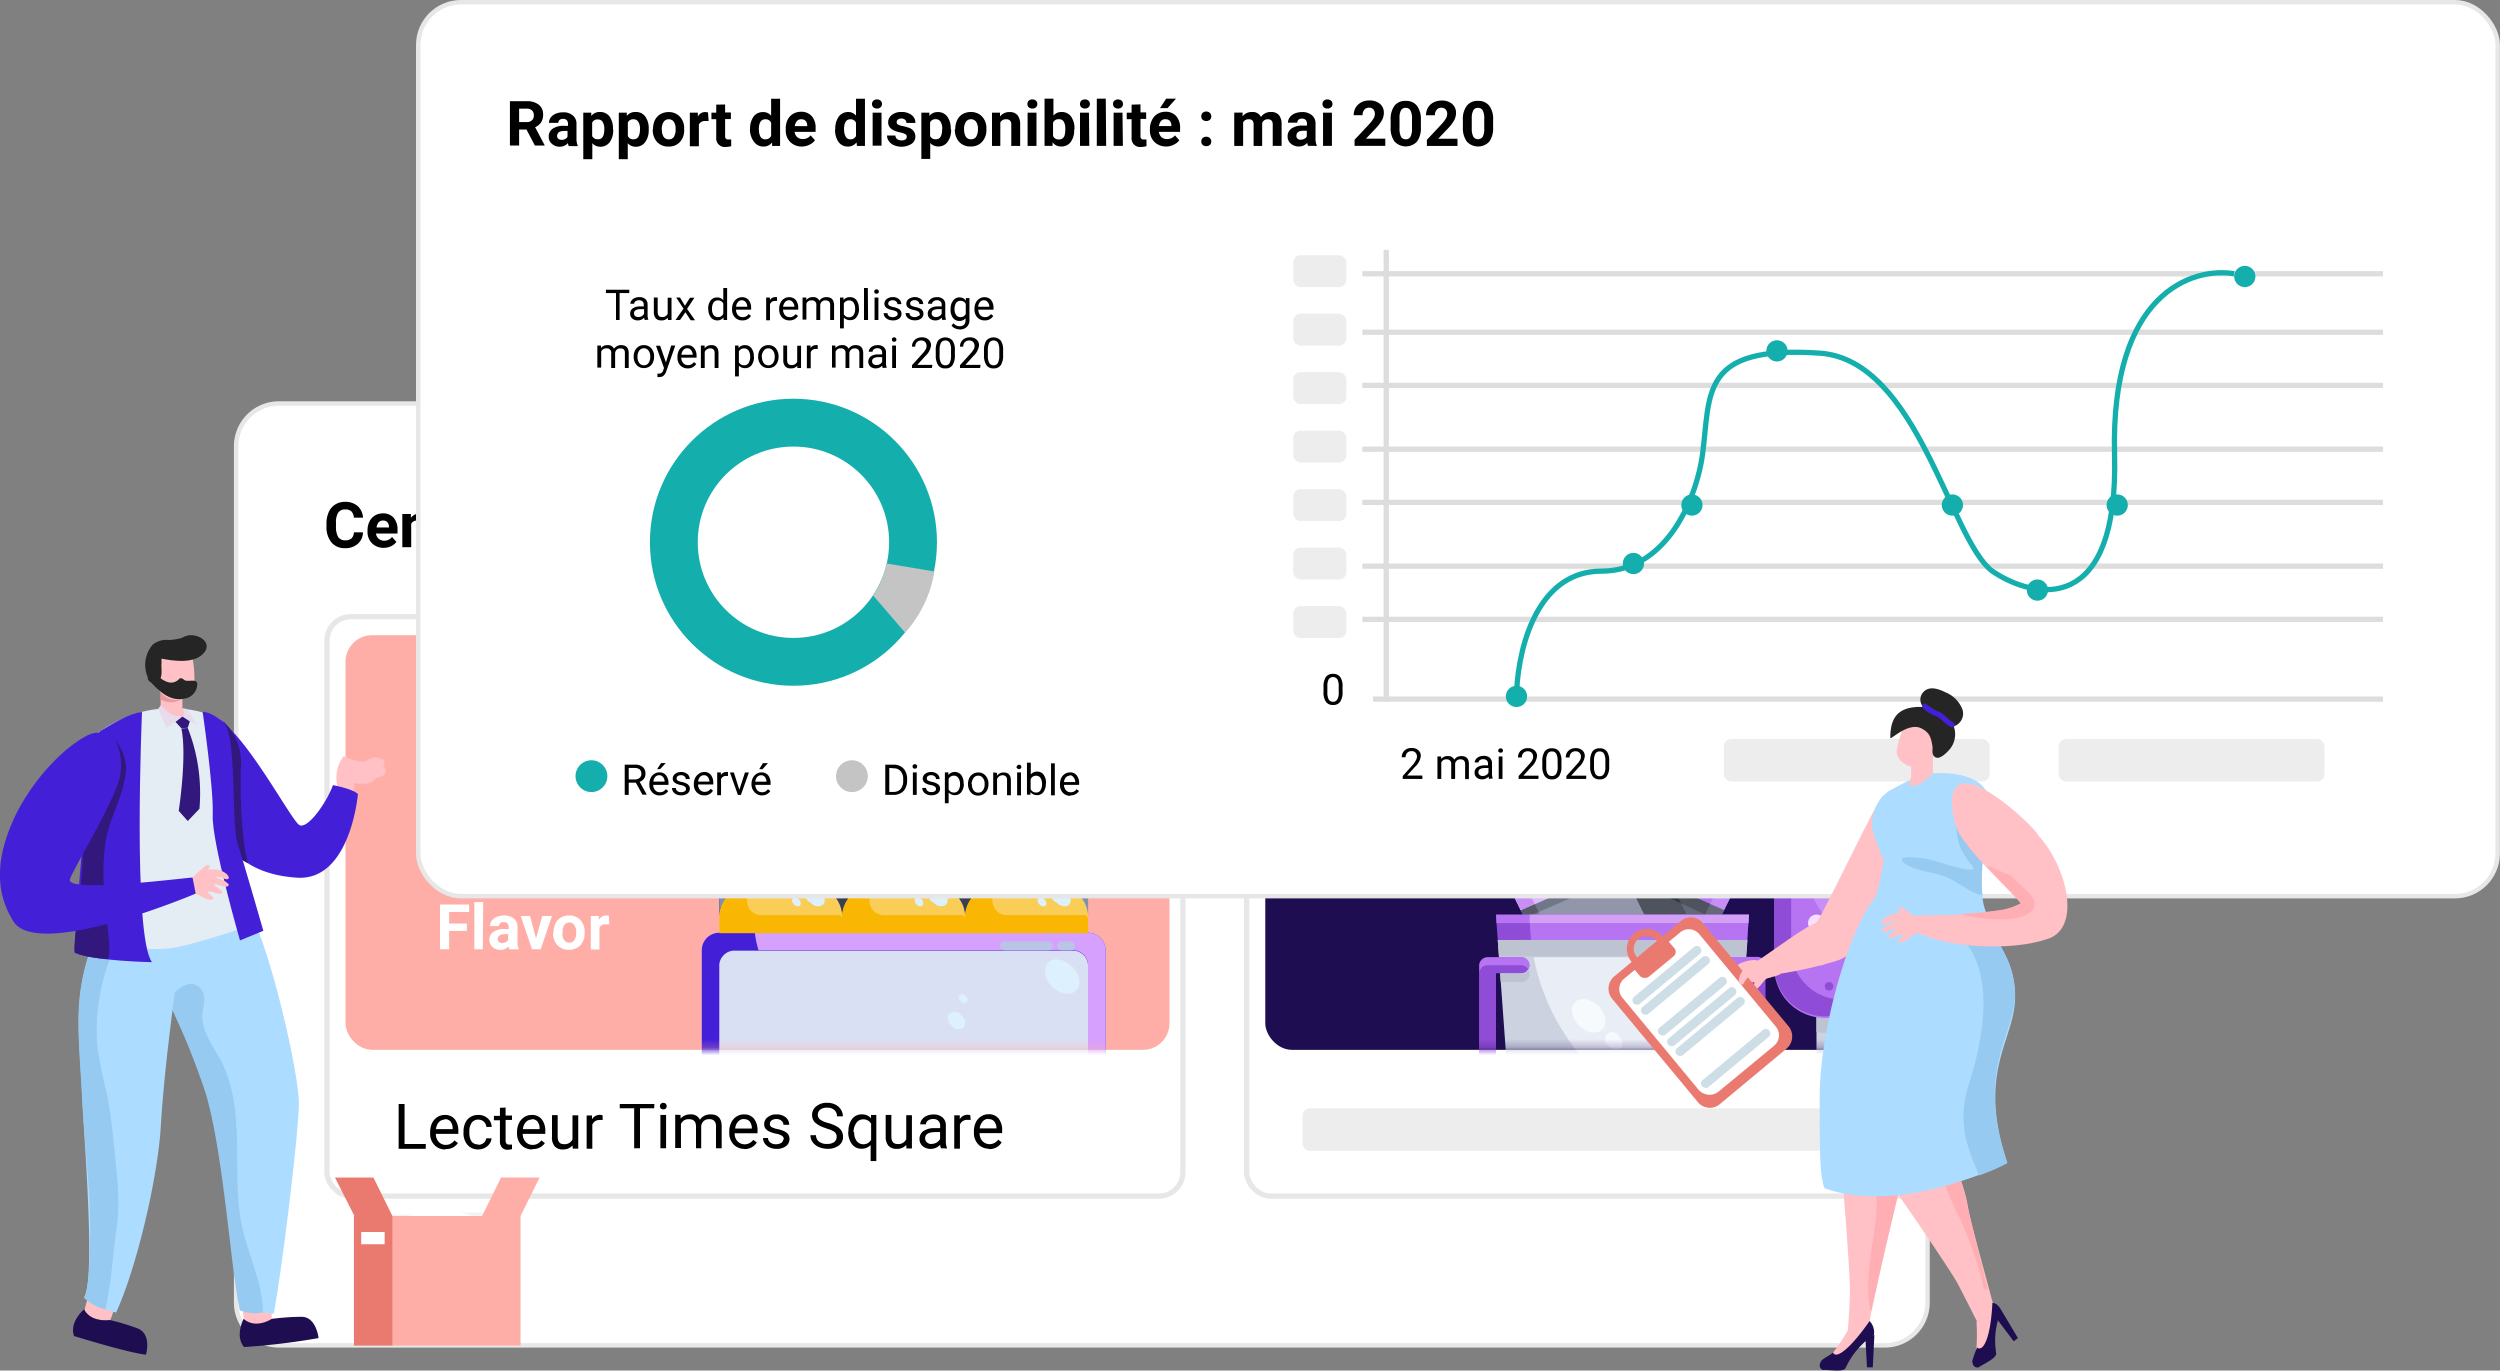 <svg id="Calque_1" data-name="Calque 1" xmlns="http://www.w3.org/2000/svg" xmlns:xlink="http://www.w3.org/1999/xlink" viewBox="0 0 312.5 171.32"><rect x="0" y="0" width="312.5" height="171.32" fill="#808080" stroke="none"/><defs><style>.cls-1,.cls-44,.cls-56{fill:#fff;}.cls-1,.cls-4{stroke:#e7e7e7;}.cls-1{stroke-width:0.56px;}.cls-2{fill:#1f0d52;}.cls-3{fill:#c4c4c4;}.cls-4,.cls-46,.cls-48,.cls-49{fill:none;}.cls-4,.cls-48,.cls-49{stroke-width:0.66px;}.cls-5{mask:url(#mask);}.cls-6{mask:url(#mask-2);}.cls-7{fill:#9196aa;}.cls-8{fill:#c48958;}.cls-9{fill:#e0b8ff;}.cls-10{fill:#707789;}.cls-11{fill:#b27a49;}.cls-12{fill:#555a66;}.cls-13{fill:#9e6f46;}.cls-14{fill:#c78ff5;}.cls-15{fill:#636978;}.cls-16{fill:#b674f2;}.cls-17{fill:#4e535e;}.cls-18{fill:#8f4cd6;}.cls-19{fill:#333940;}.cls-20{fill:#e3a76f;}.cls-21{fill:#d6995c;}.cls-22{fill:#cdd2e1;}.cls-23{fill:#bec3d2;}.cls-24{fill:#e9edf5;}.cls-25{fill:#d2a0f5;}.cls-26{fill:#f2f5f9;}.cls-27{fill:#f6fafd;}.cls-28{fill:#f5e1ff;}.cls-29{fill:#ffaea7;}.cls-30{mask:url(#mask-3);}.cls-31{fill:#f2f7fe;}.cls-32{fill:#aeb8e0;}.cls-33{fill:#f9cd56;}.cls-34{fill:#3a404f;}.cls-35{fill:#dae0f3;}.cls-36{fill:#441fd8;}.cls-37{fill:#d6a0ff;}.cls-38{fill:#ddf0fe;}.cls-39{fill:#bac5e6;}.cls-40{fill:#5e6880;}.cls-41{fill:#f9b602;}.cls-42{fill:#2d3540;}.cls-43{fill:#828fb0;}.cls-45{fill:#ededed;}.cls-46,.cls-49{stroke:#14aead;}.cls-46{stroke-width:5.98px;}.cls-47{fill:#14aead;}.cls-48{stroke:#ddd;}.cls-50{fill:#ffc1c5;}.cls-51{fill:#ffafb4;}.cls-52{fill:#acdcff;}.cls-53{fill:#96caf0;}.cls-54{fill:#252525;}.cls-55,.cls-63{fill:#ea7a70;}.cls-55,.cls-56{fill-rule:evenodd;}.cls-57{fill:#cddee7;}.cls-58{fill:#e4edf4;}.cls-59{fill:#e8dbeb;}.cls-60{fill:#e89a9f;}.cls-61{fill:#32187c;}.cls-62{fill:#f3f3f3;}</style><mask id="mask" x="29.24" y="50.16" width="233.91" height="118.29" maskUnits="userSpaceOnUse"><g transform="translate(0)"><g id="mask0"><path class="cls-1" d="M29.52,55.78a5.34,5.34,0,0,1,5.34-5.34H235.6a5.34,5.34,0,0,1,5.34,5.34V162.83a5.34,5.34,0,0,1-5.34,5.34H34.86a5.34,5.34,0,0,1-5.34-5.34Z"/></g></g></mask><mask id="mask-2" x="158.16" y="79.4" width="103" height="64.46" maskUnits="userSpaceOnUse"><g transform="translate(0)"><g id="mask1"><rect class="cls-2" x="158.16" y="79.4" width="103" height="51.83" rx="3.32"/></g></g></mask><mask id="mask-3" x="43.19" y="79.4" width="103" height="59.14" maskUnits="userSpaceOnUse"><g transform="translate(0)"><g id="mask2"><rect class="cls-3" x="43.19" y="79.4" width="103" height="51.83" rx="3.32"/></g></g></mask></defs><path class="cls-1" d="M29.52,55.78a5.34,5.34,0,0,1,5.34-5.34H235.6a5.34,5.34,0,0,1,5.34,5.34V162.83a5.34,5.34,0,0,1-5.34,5.34H34.86a5.34,5.34,0,0,1-5.34-5.34Z" transform="translate(0)"/><rect class="cls-4" x="40.87" y="77.08" width="106.99" height="72.43" rx="2.99"/><g class="cls-5"><rect class="cls-4" x="155.83" y="77.08" width="106.99" height="72.43" rx="2.99"/><rect class="cls-2" x="158.16" y="79.4" width="103" height="51.83" rx="3.32"/><g class="cls-6"><path class="cls-7" d="M202.8,108.73l2.76,5.6H190.37l-.27-.56,12.47-5.5Z" transform="translate(0)"/><path class="cls-8" d="M193.08,99.28l-4.15,1.84L187,97.19l4.15-1.84Z" transform="translate(0)"/><path class="cls-9" d="M201.24,105.55l1.33,2.72-12.47,5.5-1.34-2.72a3.64,3.64,0,0,1-.39-1.65,3.73,3.73,0,0,1,.91-2.45,3.78,3.78,0,0,0,.86-2,3.7,3.7,0,0,0-.36-2.12l-.85-1.74,4.15-1.84.86,1.74a4,4,0,0,0,1.51,1.64,4.13,4.13,0,0,0,2.14.62,4.13,4.13,0,0,1,2.13.63A4.21,4.21,0,0,1,201.24,105.55Z" transform="translate(0)"/><path class="cls-7" d="M203.12,109.38l-11.57,5h14Z" transform="translate(0)"/><path class="cls-10" d="M202.8,108.73l-.23-.46-12.47,5.5.27.56h1.18l11.57-5Z" transform="translate(0)"/><path class="cls-11" d="M192.38,97.86l-4.18,1.79.73,1.47,4.15-1.84Z" transform="translate(0)"/><path class="cls-8" d="M191.14,95.35,187,97.19l1.21,2.46,4.18-1.79Z" transform="translate(0)"/><path class="cls-9" d="M201.24,105.55a4.21,4.21,0,0,0-1.52-1.64,4.13,4.13,0,0,0-2.13-.63,4.13,4.13,0,0,1-2.14-.62,4,4,0,0,1-1.51-1.64l-.86-1.74-4.15,1.84.85,1.74a3.7,3.7,0,0,1,.36,2.12,3.78,3.78,0,0,1-.86,2,3.73,3.73,0,0,0-.91,2.45,3.64,3.64,0,0,0,.39,1.65l1.34,2.72,12.47-5.5Z" transform="translate(0)"/><path class="cls-10" d="M191.55,114.33h.93l-.16-.32Z" transform="translate(0)"/><path class="cls-12" d="M192.21,113.77l-.38-.76-1.73.76.27.56h1.18l.77-.32Z" transform="translate(0)"/><path class="cls-13" d="M189.9,98.92l-1.7.73.73,1.47,1.72-.76Z" transform="translate(0)"/><path class="cls-11" d="M188.64,96.46l-1.65.73,1.21,2.46,1.7-.73Z" transform="translate(0)"/><path class="cls-14" d="M190.87,111.05a3.64,3.64,0,0,1-.39-1.65,3.78,3.78,0,0,1,.9-2.45,3.71,3.71,0,0,0,.87-2,3.78,3.78,0,0,0-.36-2.12l-.85-1.74-.39-.76-1.72.76.85,1.74a3.7,3.7,0,0,1,.36,2.12,3.78,3.78,0,0,1-.86,2,3.73,3.73,0,0,0-.91,2.45,3.64,3.64,0,0,0,.39,1.65l1.34,2.72,1.73-.76Z" transform="translate(0)"/><path class="cls-15" d="M215.51,113.77l-.27.56h-9.68l-2.76-5.6.24-.46Z" transform="translate(0)"/><path class="cls-8" d="M218.62,97.19l-1.94,3.93-4.15-1.84,1.94-3.93Z" transform="translate(0)"/><path class="cls-16" d="M217.24,109.4a3.64,3.64,0,0,1-.39,1.65l-1.34,2.72L203,108.27l1.34-2.72a4.18,4.18,0,0,1,1.51-1.64,4.13,4.13,0,0,1,2.13-.63,4.13,4.13,0,0,0,2.14-.62,4,4,0,0,0,1.51-1.64l.86-1.74,4.15,1.84-.85,1.74a3.78,3.78,0,0,0-.36,2.12,3.71,3.71,0,0,0,.87,2A3.78,3.78,0,0,1,217.24,109.4Z" transform="translate(0)"/><path class="cls-17" d="M202.8,108.73l.52,1.06,9.85,4.54h2.07l.27-.56L203,108.27Z" transform="translate(0)"/><path class="cls-11" d="M217.26,99.94l-4-2-.68,1.37,4.15,1.84Z" transform="translate(0)"/><path class="cls-17" d="M203.32,109.79l2.24,4.54h5.27l-.69-1.4Z" transform="translate(0)"/><path class="cls-18" d="M204.38,105.55,203,108.27l6.14,2.71-.79-1.6-.31-.65-.23-.46-1.34-2.72a4,4,0,0,0-1.07-1.32A4,4,0,0,0,204.38,105.55Z" transform="translate(0)"/><path class="cls-19" d="M202.8,108.73l.52,1.06,6.82,3.14-1-2L203,108.27Z" transform="translate(0)"/><path class="cls-20" d="M217.26,99.94l1.36-2.75L217,96.46l-1.38,2.66Z" transform="translate(0)"/><path class="cls-14" d="M216.68,101.12l-1.71-.76-.4.76-.85,1.74a3.78,3.78,0,0,0-.36,2.12,3.71,3.71,0,0,0,.87,2,3.78,3.78,0,0,1,.9,2.45,3.64,3.64,0,0,1-.39,1.65l-1,2,1.73.76,1.34-2.72a3.64,3.64,0,0,0,.39-1.65,3.78,3.78,0,0,0-.9-2.45,3.74,3.74,0,0,1-.51-4.09Z" transform="translate(0)"/><path class="cls-15" d="M213.4,113.77l-.26.55h2.1l.27-.56-1.73-.76Z" transform="translate(0)"/><path class="cls-21" d="M215,100.36l1.71.76.58-1.18-1.65-.82Z" transform="translate(0)"/><path class="cls-18" d="M218.62,114.33l-.22,3.17H187.22l-.23-3.17h31.63Z" transform="translate(0)"/><path class="cls-22" d="M187.22,117.5l.07,1,.15,2.11,1,13.71.68,9.49h27.41l.68-9.49,1-13.71.23-3.16Z" transform="translate(0)"/><path class="cls-18" d="M219.68,135.42H185.93a1,1,0,0,1-1.05-1V120.66a1.06,1.06,0,0,1,1.05-1h4.22a1,1,0,0,1,1,1,1,1,0,0,1-1,1H187v11.61h31.63V121.71h-3.16a1,1,0,0,1-1.06-1,1.06,1.06,0,0,1,1.06-1h4.22a1.06,1.06,0,0,1,1,1v13.71a1,1,0,0,1-1,1Z" transform="translate(0)"/><path class="cls-16" d="M185.93,120.66h4.22a1.07,1.07,0,0,1,.52.14,1.15,1.15,0,0,1,.37.39,1,1,0,0,0,.16-.53,1,1,0,0,0-1-1h-4.22a1.06,1.06,0,0,0-1.05,1v1a1,1,0,0,1,.31-.74A1,1,0,0,1,185.93,120.66Z" transform="translate(0)"/><path class="cls-16" d="M219.68,119.61h-4.22a1,1,0,0,0-1.05,1,1,1,0,0,0,.16.53,1.15,1.15,0,0,1,.37-.39,1.07,1.07,0,0,1,.52-.14h4.22a1,1,0,0,1,1,1v-1a1,1,0,0,0-1-1Z" transform="translate(0)"/><path class="cls-23" d="M190.15,122.77a1.06,1.06,0,0,0,.75-.31,1,1,0,0,0,.14-1.27,1,1,0,0,1-.37.38,1.07,1.07,0,0,1-.52.14h-2.64l.08,1.06Z" transform="translate(0)"/><path class="cls-23" d="M214.57,121.19a1,1,0,0,0-.16.52,1.09,1.09,0,0,0,.3.75,1.06,1.06,0,0,0,.75.31H218l.08-1.06h-2.64a1.07,1.07,0,0,1-.52-.14A1,1,0,0,1,214.57,121.19Z" transform="translate(0)"/><path class="cls-16" d="M218.62,114.33H187l.07,1.06h31.49Z" transform="translate(0)"/><path class="cls-23" d="M218.4,117.5H187.22l.07,1,.08,1.06h30.88Z" transform="translate(0)"/><path class="cls-16" d="M191.39,117.5h27l.15-2.11H191.23C191.26,116.1,191.31,116.8,191.39,117.5Z" transform="translate(0)"/><path class="cls-24" d="M217.26,133.32l.76-10.55h-2.56a1.06,1.06,0,0,1-.75-.31,1.08,1.08,0,0,1-.31-.75,1.1,1.1,0,0,1,.17-.52,1,1,0,0,1-.1-.21,1.14,1.14,0,0,1-.07-.32,1.06,1.06,0,0,1,1.06-1H191.71a27.4,27.4,0,0,0,7.13,13.71Z" transform="translate(0)"/><path class="cls-25" d="M218.55,115.39l.07-1.06H191.21c0,.36,0,.71,0,1.06Z" transform="translate(0)"/><path class="cls-22" d="M233.39,143.86l-4.22-3.37v-13.6a5.76,5.76,0,0,1-2.11,0v13.6l-4.22,3.37Z" transform="translate(0)"/><path class="cls-23" d="M229.17,129v-2.11a5.76,5.76,0,0,1-2.11,0V129A5.76,5.76,0,0,0,229.17,129Z" transform="translate(0)"/><path class="cls-24" d="M234.44,101.68H221.79v7.38h12.65Z" transform="translate(0)"/><path class="cls-16" d="M234.44,109.06v11.6a6.33,6.33,0,1,1-12.65,0v-11.6Z" transform="translate(0)"/><path class="cls-18" d="M223.9,118.55v-9.49h-2.11v11.6A6.32,6.32,0,0,0,233.51,124a6.27,6.27,0,0,1-3.29.93,6.32,6.32,0,0,1-6.32-6.33Z" transform="translate(0)"/><path class="cls-22" d="M223.9,101.68h-2.11v7.38h2.11Z" transform="translate(0)"/><path class="cls-26" d="M234.44,109.06v-7.38h-10.5a25.77,25.77,0,0,0,1.34,7.38Z" transform="translate(0)"/><path class="cls-14" d="M234.44,119.82V109.06h-9.16C227.05,114.21,230.37,118.18,234.44,119.82Z" transform="translate(0)"/><path class="cls-27" d="M233,106.53c.67-.67.46-2-.48-2.93s-2.26-1.15-2.93-.48-.46,2,.48,2.93S232.31,107.21,233,106.53Z" transform="translate(0)"/><path class="cls-27" d="M200.29,128.68c.68-.68.47-2-.48-2.93s-2.25-1.16-2.93-.48-.46,2,.49,2.93S199.62,129.35,200.29,128.68Z" transform="translate(0)"/><path class="cls-27" d="M200.5,106.75a1.28,1.28,0,1,0-1.47-.24A1.08,1.08,0,0,0,200.5,106.75Z" transform="translate(0)"/><path class="cls-27" d="M215.26,108.86a1.28,1.28,0,1,0-1.47-.24A1.08,1.08,0,0,0,215.26,108.86Z" transform="translate(0)"/><path class="cls-27" d="M202.61,131a1.08,1.08,0,0,0-.24-1.47.92.92,0,1,0-1.23,1.23A1.08,1.08,0,0,0,202.61,131Z" transform="translate(0)"/><path class="cls-27" d="M229,107.81a1.1,1.1,0,0,0-.24-1.48,1.07,1.07,0,0,0-1.47-.23,1.28,1.28,0,0,0,1.71,1.71Z" transform="translate(0)"/><path class="cls-27" d="M198.74,107.91a.54.54,0,0,0-.12-.74.53.53,0,0,0-.73-.12.64.64,0,0,0,.85.86Z" transform="translate(0)"/><path class="cls-27" d="M214.57,105.8c.17-.17.11-.5-.13-.74a.53.53,0,0,0-.73-.12.54.54,0,0,0,.12.74A.55.55,0,0,0,214.57,105.8Z" transform="translate(0)"/><path class="cls-28" d="M231.81,120.66a.52.52,0,0,0,.52-.53.53.53,0,0,0-1.05,0A.53.53,0,0,0,231.81,120.66Z" transform="translate(0)"/><path class="cls-28" d="M232.86,113.28a.53.53,0,1,0-.53-.53A.53.53,0,0,0,232.86,113.28Z" transform="translate(0)"/><path class="cls-28" d="M231.81,115.39a.53.53,0,1,0-.53-.53A.52.52,0,0,0,231.81,115.39Z" transform="translate(0)"/><path class="cls-27" d="M230.75,111.17a.53.53,0,1,0-.53-.53A.53.53,0,0,0,230.75,111.17Z" transform="translate(0)"/><path class="cls-18" d="M229.7,118.55a.53.53,0,0,0,0-1,.53.53,0,1,0,0,1Z" transform="translate(0)"/><path class="cls-18" d="M228.64,123.82a.53.53,0,1,0-.53-.52A.52.52,0,0,0,228.64,123.82Z" transform="translate(0)"/><path class="cls-28" d="M227.59,120.66a.53.53,0,0,0,.53-.53.53.53,0,0,0-1.06,0A.53.53,0,0,0,227.59,120.66Z" transform="translate(0)"/><path class="cls-18" d="M231.28,123.82a1.06,1.06,0,0,0,0-2.11,1.06,1.06,0,1,0,0,2.11Z" transform="translate(0)"/><path class="cls-28" d="M227.06,116.44a1.06,1.06,0,1,0-1.05-1A1.06,1.06,0,0,0,227.06,116.44Z" transform="translate(0)"/><path class="cls-18" d="M226,119.61a1.06,1.06,0,1,0-1.06-1.06A1.06,1.06,0,0,0,226,119.61Z" transform="translate(0)"/></g></g><rect class="cls-29" x="43.19" y="79.4" width="103" height="51.83" rx="3.32"/><g class="cls-30"><path class="cls-31" d="M121.75,91.33V99h-5.49v-2.2h-6.58V99h-5.49V91.33s0,1.1,2,1.1h13.5C121.75,92.43,121.75,91.33,121.75,91.33Z" transform="translate(0)"/><path class="cls-32" d="M131.63,88H94.3a4.4,4.4,0,0,0-4.39,4.39v22.22a4.08,4.08,0,0,1,.59-2.09,4,4,0,0,1,1.61-1.46,4,4,0,0,0,1.6-1.47,3.87,3.87,0,0,0,.59-2.09V96.82h6.59v10.72a4,4,0,0,0,.59,2.09,4,4,0,0,0,1.61,1.47,4,4,0,0,1,2.19,3.55,4.08,4.08,0,0,1,.59-2.09,4,4,0,0,1,1.61-1.46,4,4,0,0,0,2.2-3.56V99h-5.5V91.33s0,1.1,2,1.1h13.5c2,0,2-1.1,2-1.1V99h-5.49v8.52a4,4,0,0,0,.59,2.09,4,4,0,0,0,1.61,1.47,3.89,3.89,0,0,1,1.6,1.46,4,4,0,0,1,.59,2.09,4,4,0,0,1,.6-2.09,3.89,3.89,0,0,1,1.6-1.46,3.91,3.91,0,0,0,1.6-1.47,3.87,3.87,0,0,0,.59-2.09V96.82h6.59v10.72a4,4,0,0,0,.59,2.09,4,4,0,0,0,1.61,1.47,4,4,0,0,1,1.6,1.46,3.89,3.89,0,0,1,.59,2.09V92.43A4.39,4.39,0,0,0,131.63,88Z" transform="translate(0)"/><path class="cls-33" d="M136,114.65v1.94H120.65v-1.94a4,4,0,0,1,.6-2.09,3.89,3.89,0,0,1,1.6-1.46,4,4,0,0,0,1.61-1.47,4,4,0,0,0,.59-2.09v-6.32h6.58v6.32a4,4,0,0,0,.6,2.09,3.91,3.91,0,0,0,1.6,1.47,4,4,0,0,1,2.19,3.55Z" transform="translate(0)"/><path class="cls-34" d="M131.63,96.82H125v4.4h6.59Z" transform="translate(0)"/><path class="cls-33" d="M120.65,114.65v1.94H105.28v-1.94a4,4,0,0,1,.6-2.09,3.89,3.89,0,0,1,1.6-1.46,3.91,3.91,0,0,0,1.6-1.47,4,4,0,0,0,.6-2.09v-6.32h6.58v6.32a4,4,0,0,0,.59,2.09,4,4,0,0,0,1.61,1.47,3.89,3.89,0,0,1,1.6,1.46A4,4,0,0,1,120.65,114.65Z" transform="translate(0)"/><path class="cls-34" d="M116.26,99v2.2h-6.59v-4.4h6.59Z" transform="translate(0)"/><path class="cls-33" d="M105.28,114.65v1.94H89.91v-1.94a4.08,4.08,0,0,1,.59-2.09,4,4,0,0,1,1.61-1.46,4,4,0,0,0,1.6-1.47,3.87,3.87,0,0,0,.59-2.09v-6.32h6.59v6.32a4,4,0,0,0,.59,2.09,4,4,0,0,0,1.61,1.47,4,4,0,0,1,2.19,3.55Z" transform="translate(0)"/><path class="cls-34" d="M100.89,96.82H94.3v4.4h6.59Z" transform="translate(0)"/><path class="cls-34" d="M121.75,101.22v6.32a4,4,0,0,1-2.19,3.56,3.34,3.34,0,0,0-.55.33,4,4,0,0,1,1.64,3.22,4,4,0,0,1,.6-2.09,3.89,3.89,0,0,1,1.6-1.46,4,4,0,0,0,1.61-1.47,4,4,0,0,0,.59-2.09V96.82h-3.3Z" transform="translate(0)"/><path class="cls-34" d="M105.28,114.65a4,4,0,0,1,.6-2.09,3.89,3.89,0,0,1,1.6-1.46,3.91,3.91,0,0,0,1.6-1.47,4,4,0,0,0,.6-2.09V99h-3.3v8.52a4,4,0,0,1-2.19,3.56,3.34,3.34,0,0,0-.55.33,4,4,0,0,1,1.64,3.22Z" transform="translate(0)"/><path class="cls-34" d="M92.11,111.1a4,4,0,0,0,1.6-1.47,3.87,3.87,0,0,0,.59-2.09V96.82H91v10.72a4,4,0,0,1-1.1,2.74v4.37a4.08,4.08,0,0,1,.59-2.09A4,4,0,0,1,92.11,111.1Z" transform="translate(0)"/><path class="cls-35" d="M138.22,118.78v17.57a2.2,2.2,0,0,1-.64,1.55,2.22,2.22,0,0,1-1.56.64H89.91a2.19,2.19,0,0,1-2.19-2.19V118.78a2.19,2.19,0,0,1,2.19-2.19H136a2.22,2.22,0,0,1,1.56.64A2.2,2.2,0,0,1,138.22,118.78Z" transform="translate(0)"/><path class="cls-36" d="M136,116.59H89.91a2.19,2.19,0,0,0-2.19,2.19v17.57a2.19,2.19,0,0,0,2.19,2.19H136a2.22,2.22,0,0,0,1.56-.64,2.2,2.2,0,0,0,.64-1.55V118.78a2.2,2.2,0,0,0-.64-1.55A2.22,2.22,0,0,0,136,116.59Zm0,18a1.85,1.85,0,0,1-.64,1.29,1.88,1.88,0,0,1-1.36.47H91.92a1.88,1.88,0,0,1-1.36-.47,1.9,1.9,0,0,1-.65-1.29v-14a1.9,1.9,0,0,1,.65-1.29,1.88,1.88,0,0,1,1.36-.47H134a1.88,1.88,0,0,1,1.36.47,1.85,1.85,0,0,1,.64,1.29Z" transform="translate(0)"/><path class="cls-37" d="M106,118.78H134a1.88,1.88,0,0,1,1.36.47,1.85,1.85,0,0,1,.64,1.29v14a1.42,1.42,0,0,1-.13.61l2.33,0V118.78a2.2,2.2,0,0,0-.64-1.55,2.22,2.22,0,0,0-1.56-.64H94.36a10.94,10.94,0,0,0,.46,2.19Z" transform="translate(0)"/><path class="cls-38" d="M134.51,123.83c.7-.7.48-2.07-.5-3s-2.35-1.21-3-.5-.48,2.07.5,3S133.81,124.54,134.51,123.83Z" transform="translate(0)"/><path class="cls-38" d="M120.45,128.46a1.13,1.13,0,0,0-.25-1.53,1.11,1.11,0,0,0-1.53-.25c-.36.35-.24,1,.25,1.53A1.13,1.13,0,0,0,120.45,128.46Z" transform="translate(0)"/><path class="cls-38" d="M120.82,125.27a.57.57,0,0,0-.12-.77.56.56,0,0,0-.77-.12c-.18.17-.12.51.13.76A.56.56,0,0,0,120.82,125.27Z" transform="translate(0)"/><path class="cls-39" d="M131.08,117.68h-5.49a.55.55,0,0,0-.55.55.55.55,0,0,0,.55.55h5.49a.54.54,0,0,0,.55-.55A.55.55,0,0,0,131.08,117.68Z" transform="translate(0)"/><path class="cls-39" d="M132.18,118.23a.55.55,0,0,0,.16.39.59.59,0,0,0,.39.16h1.1a.59.59,0,0,0,.39-.16.55.55,0,0,0,.16-.39.55.55,0,0,0-.16-.38.56.56,0,0,0-.39-.17h-1.1a.56.56,0,0,0-.39.17A.55.55,0,0,0,132.18,118.23Z" transform="translate(0)"/><path class="cls-40" d="M100.89,96.82H94.3V99h6.59Z" transform="translate(0)"/><path class="cls-41" d="M105,114.39H95.08a1.77,1.77,0,0,1-1-.35,1.74,1.74,0,0,1-.63-.91,1.76,1.76,0,0,1,0-1.11,1.79,1.79,0,0,1,.71-.85l.06,0a4.11,4.11,0,0,0,1.64-1.48,4,4,0,0,0,.64-2.12v-3a1.09,1.09,0,0,1,1.1-1.1h3.29v-2.19H94.3v6.32a4.09,4.09,0,0,1-2.27,3.6,3.92,3.92,0,0,0-2.1,3.25,2.46,2.46,0,0,0,0,.26v1.94h15.37v-1.94Z" transform="translate(0)"/><path class="cls-42" d="M96.5,100.12v-3.3H94.3v4.4h6.59v-1.1Z" transform="translate(0)"/><path class="cls-38" d="M102.88,113.08c.36-.35.24-1-.25-1.53a1,1,0,1,0-1.28,1.28A1.11,1.11,0,0,0,102.88,113.08Z" transform="translate(0)"/><path class="cls-38" d="M100,113.19c.18-.18.12-.52-.13-.77a.56.56,0,0,0-.76-.12c-.18.17-.12.52.12.76S99.78,113.37,100,113.19Z" transform="translate(0)"/><path class="cls-40" d="M116.26,96.82h-6.59V99h6.59Z" transform="translate(0)"/><path class="cls-41" d="M120.39,114.39h-9.93a1.77,1.77,0,0,1-1.06-.35,1.74,1.74,0,0,1-.63-.91,1.76,1.76,0,0,1,0-1.11,1.79,1.79,0,0,1,.71-.85l.06,0a4.07,4.07,0,0,0,2.28-3.6v-3a1.09,1.09,0,0,1,1.1-1.1h3.29v-2.19h-6.58v6.32a4.21,4.21,0,0,1-.64,2.12,4.11,4.11,0,0,1-1.64,1.48,4,4,0,0,0-2.1,3.25,2.46,2.46,0,0,0,0,.26v1.94h15.37v-1.94Z" transform="translate(0)"/><path class="cls-42" d="M111.87,100.12v-3.3h-2.2v4.4h6.59v-1.1Z" transform="translate(0)"/><path class="cls-38" d="M118.25,113.08c.36-.35.25-1-.25-1.53a1,1,0,1,0-1.28,1.28A1.11,1.11,0,0,0,118.25,113.08Z" transform="translate(0)"/><path class="cls-38" d="M115.33,113.19a.66.66,0,0,0-.89-.89c-.18.17-.12.52.13.76A.55.55,0,0,0,115.33,113.19Z" transform="translate(0)"/><path class="cls-40" d="M131.63,96.82H125V99h6.59Z" transform="translate(0)"/><path class="cls-41" d="M135.76,114.39h-9.93a1.77,1.77,0,0,1-1.06-.35,1.74,1.74,0,0,1-.63-.91,1.83,1.83,0,0,1,0-1.11,1.79,1.79,0,0,1,.71-.85l.06,0a4.07,4.07,0,0,0,2.28-3.6v-3a1.09,1.09,0,0,1,1.1-1.1h3.29v-2.19h-6.58v6.32a4.21,4.21,0,0,1-.64,2.12,4.11,4.11,0,0,1-1.64,1.48,4,4,0,0,0-2.1,3.25c0,.09,0,.18,0,.26v1.94H136v-1.94Z" transform="translate(0)"/><path class="cls-42" d="M127.24,100.12v-3.3H125v4.4h6.59v-1.1Z" transform="translate(0)"/><path class="cls-38" d="M133.62,113.08c.36-.35.25-1-.25-1.53a1,1,0,1,0-1.28,1.28C132.59,113.33,133.27,113.44,133.62,113.08Z" transform="translate(0)"/><path class="cls-38" d="M130.7,113.19c.18-.18.12-.52-.13-.77a.56.56,0,0,0-.76-.12c-.18.17-.12.52.12.76S130.52,113.37,130.7,113.19Z" transform="translate(0)"/><path class="cls-43" d="M136,92.43A4.39,4.39,0,0,0,131.63,88H94.3a4.4,4.4,0,0,0-4.39,4.39v22.22a4,4,0,0,1,1.1-2.73V92.43a3.28,3.28,0,0,1,3.29-3.29h37.33a3.29,3.29,0,0,1,3.3,3.29v19.49a4,4,0,0,1,1.09,2.73Z" transform="translate(0)"/><path class="cls-44" d="M59.54,109.66H58.39L56.14,106v3.68H55v-5.59h1.15l2.25,3.68v-3.68h1.15Zm2.85.08a2,2,0,0,1-2.07-2.06v-.11a2.48,2.48,0,0,1,.25-1.11,1.77,1.77,0,0,1,.68-.77,2,2,0,0,1,1-.26,1.76,1.76,0,0,1,1.34.53,2.23,2.23,0,0,1,.49,1.53v.45H61.45a1.09,1.09,0,0,0,.32.66,1,1,0,0,0,.69.24,1.19,1.19,0,0,0,1-.46L64,109a1.69,1.69,0,0,1-.68.55A2.23,2.23,0,0,1,62.39,109.74Zm-.13-3.42a.71.71,0,0,0-.54.23,1.22,1.22,0,0,0-.26.64H63v-.09a.82.82,0,0,0-.2-.57A.71.71,0,0,0,62.26,106.32Zm6.09,1.83.54-2.65H70l-1.07,4.16H68L67.19,107l-.79,2.62h-.93l-1.06-4.16h1.08l.54,2.65.76-2.65h.8Zm-10,8.22H56.14v2.29H55v-5.59h3.64V114H56.14v1.44h2.22Zm2,2.29H59.29v-5.9H60.4Zm3.33,0a1.16,1.16,0,0,1-.11-.37,1.35,1.35,0,0,1-1,.45,1.48,1.48,0,0,1-1-.36,1.15,1.15,0,0,1-.4-.89,1.18,1.18,0,0,1,.49-1,2.38,2.38,0,0,1,1.42-.36h.51v-.24a.69.69,0,0,0-.15-.46.59.59,0,0,0-.46-.17.69.69,0,0,0-.45.13.48.48,0,0,0-.15.37H61.25a1.12,1.12,0,0,1,.22-.67,1.56,1.56,0,0,1,.63-.48,2.42,2.42,0,0,1,.91-.17,1.84,1.84,0,0,1,1.22.38,1.37,1.37,0,0,1,.46,1.09v1.8a2,2,0,0,0,.16.9v.06Zm-.92-.77a1,1,0,0,0,.45-.11.65.65,0,0,0,.31-.3v-.71h-.41c-.56,0-.86.19-.89.58v.06a.42.42,0,0,0,.14.34A.57.57,0,0,0,62.81,117.89ZM67,117.3l.78-2.8H69l-1.41,4.16H66.5l-1.4-4.16h1.16Zm2.19-.76a2.44,2.44,0,0,1,.24-1.1,1.79,1.79,0,0,1,.69-.75,2,2,0,0,1,1-.26,1.89,1.89,0,0,1,1.37.51,2.08,2.08,0,0,1,.59,1.4v.28a2.22,2.22,0,0,1-.53,1.54,2.07,2.07,0,0,1-2.87,0,2.2,2.2,0,0,1-.54-1.57Zm1.11.08a1.55,1.55,0,0,0,.23.91.8.8,0,0,0,1.26,0,1.61,1.61,0,0,0,.23-1,1.5,1.5,0,0,0-.23-.9.78.78,0,0,0-1.26,0A1.71,1.71,0,0,0,70.33,116.62Zm5.85-1.08-.4,0a.8.8,0,0,0-.82.43v2.72H73.85V114.5h1l0,.5a1.07,1.07,0,0,1,1.27-.52Z" transform="translate(0)"/><path class="cls-36" d="M59.2,95.7H57.49v4.66H56.34V95.7H54.65v-.94H59.2Zm5.88,2.61h-.92v2H63v-5.6h2.08a2.38,2.38,0,0,1,1.53.44,1.54,1.54,0,0,1,.54,1.25,1.8,1.8,0,0,1-.25,1,1.77,1.77,0,0,1-.75.61l1.21,2.28v.06H66.13Zm-.92-.93h.93a1,1,0,0,0,.68-.22.8.8,0,0,0,.23-.61.85.85,0,0,0-.22-.63.94.94,0,0,0-.69-.22h-.93Zm8.77-.1,1.16-2.52h1.26l-1.83,3.57v2H72.35v-2l-1.84-3.57h1.26Z" transform="translate(0)"/></g><path d="M50.57,143h2.65v.6H49.83V138h.74Zm5.1.68a1.81,1.81,0,0,1-1.37-.56,2,2,0,0,1-.53-1.48v-.13a2.62,2.62,0,0,1,.23-1.11,1.89,1.89,0,0,1,.66-.76,1.7,1.7,0,0,1,.92-.27,1.55,1.55,0,0,1,1.27.53,2.38,2.38,0,0,1,.44,1.53v.3H54.48a1.46,1.46,0,0,0,.36,1,1.14,1.14,0,0,0,.87.38,1.17,1.17,0,0,0,.64-.16,1.58,1.58,0,0,0,.46-.4l.43.33A1.74,1.74,0,0,1,55.67,143.63Zm-.09-3.73a1,1,0,0,0-.72.32,1.52,1.52,0,0,0-.36.87h2.08V141a1.32,1.32,0,0,0-.29-.84A.89.89,0,0,0,55.58,139.9Zm4.21,3.15a1,1,0,0,0,.66-.23.83.83,0,0,0,.32-.58h.67a1.19,1.19,0,0,1-.25.68,1.6,1.6,0,0,1-.6.52,1.85,1.85,0,0,1-.8.19,1.7,1.7,0,0,1-1.35-.57,2.22,2.22,0,0,1-.5-1.55v-.12a2.51,2.51,0,0,1,.22-1.08,1.69,1.69,0,0,1,.64-.73,1.77,1.77,0,0,1,1-.26,1.64,1.64,0,0,1,1.16.42,1.47,1.47,0,0,1,.5,1.08h-.67a.94.94,0,0,0-.31-.66,1,1,0,0,0-.68-.26,1,1,0,0,0-.84.39,1.9,1.9,0,0,0-.29,1.13v.13a1.86,1.86,0,0,0,.29,1.11A1,1,0,0,0,59.79,143.05Zm3.41-4.66v1H64v.55H63.2v2.58a.59.59,0,0,0,.11.38.43.43,0,0,0,.35.12,1.69,1.69,0,0,0,.34,0v.57a2.15,2.15,0,0,1-.55.08.88.88,0,0,1-.71-.29,1.18,1.18,0,0,1-.25-.82v-2.58h-.75v-.55h.75v-1Zm3.34,5.24a1.85,1.85,0,0,1-1.38-.56,2.06,2.06,0,0,1-.53-1.48v-.13a2.48,2.48,0,0,1,.24-1.11,1.89,1.89,0,0,1,.66-.76,1.68,1.68,0,0,1,.92-.27,1.54,1.54,0,0,1,1.26.53,2.33,2.33,0,0,1,.45,1.53v.3H65.34a1.46,1.46,0,0,0,.36,1,1.14,1.14,0,0,0,.88.38,1.19,1.19,0,0,0,.64-.16,1.55,1.55,0,0,0,.45-.4l.44.33A1.74,1.74,0,0,1,66.54,143.63Zm-.09-3.73a.93.93,0,0,0-.72.32,1.4,1.4,0,0,0-.36.87h2.08V141a1.38,1.38,0,0,0-.29-.84A.9.9,0,0,0,66.45,139.9Zm5.1,3.24a1.51,1.51,0,0,1-1.21.49,1.29,1.29,0,0,1-1-.39A1.65,1.65,0,0,1,69,142.1v-2.71h.71v2.69c0,.63.26.94.77.94a1.06,1.06,0,0,0,1.08-.6v-3h.72v4.16h-.68ZM75.34,140a2,2,0,0,0-.35,0,.93.93,0,0,0-.95.59v3h-.71v-4.16H74v.48a1.11,1.11,0,0,1,1-.55.85.85,0,0,1,.32.05Zm6.43-1.47H80v5h-.73v-5h-1.8V138h4.33Zm1.49,5h-.71v-4.16h.71Zm-.77-5.26a.44.44,0,0,1,.11-.29.39.39,0,0,1,.31-.12.42.42,0,0,1,.32.12.43.43,0,0,1,.1.29.41.41,0,0,1-.1.29.42.42,0,0,1-.32.11.38.38,0,0,1-.31-.11A.42.42,0,0,1,82.49,138.29Zm2.58,1.1,0,.46a1.55,1.55,0,0,1,1.23-.53,1.19,1.19,0,0,1,1.19.67,1.59,1.59,0,0,1,.54-.49,1.62,1.62,0,0,1,.79-.18c.91,0,1.37.48,1.39,1.44v2.79h-.71v-2.74a.94.94,0,0,0-.21-.67.87.87,0,0,0-.68-.22.94.94,0,0,0-.66.24,1,1,0,0,0-.3.63v2.76H87v-2.72c0-.61-.29-.91-.88-.91a1,1,0,0,0-1,.6v3H84.4v-4.16Zm8,4.24a1.83,1.83,0,0,1-1.38-.56,2.06,2.06,0,0,1-.53-1.48v-.13a2.48,2.48,0,0,1,.24-1.11,1.89,1.89,0,0,1,.66-.76,1.68,1.68,0,0,1,.92-.27,1.54,1.54,0,0,1,1.26.53,2.33,2.33,0,0,1,.45,1.53v.3H91.83a1.46,1.46,0,0,0,.36,1,1.25,1.25,0,0,0,1.51.22,1.46,1.46,0,0,0,.46-.4l.44.33A1.75,1.75,0,0,1,93,143.63Zm-.09-3.73a.93.93,0,0,0-.72.32,1.4,1.4,0,0,0-.36.87h2.08V141a1.38,1.38,0,0,0-.29-.84A.9.9,0,0,0,92.94,139.9Zm5,2.55a.55.55,0,0,0-.22-.45,2.15,2.15,0,0,0-.76-.27,3.77,3.77,0,0,1-.86-.28,1.42,1.42,0,0,1-.47-.38.94.94,0,0,1-.15-.53,1.08,1.08,0,0,1,.44-.87,1.63,1.63,0,0,1,1.1-.35,1.78,1.78,0,0,1,1.15.36,1.19,1.19,0,0,1,.44.94h-.72a.63.63,0,0,0-.25-.51.91.91,0,0,0-.62-.21,1,1,0,0,0-.61.17.54.54,0,0,0-.21.44.43.43,0,0,0,.2.39,2.48,2.48,0,0,0,.73.25,3.87,3.87,0,0,1,.87.28,1.34,1.34,0,0,1,.49.4,1.1,1.1,0,0,1-.29,1.46,1.84,1.84,0,0,1-1.16.34,2.07,2.07,0,0,1-.88-.18,1.4,1.4,0,0,1-.6-.49,1.16,1.16,0,0,1-.22-.69H96a.76.76,0,0,0,.29.57,1.1,1.1,0,0,0,.7.21,1.22,1.22,0,0,0,.65-.16A.52.52,0,0,0,97.9,142.45Zm5.35-1.39a3.52,3.52,0,0,1-1.39-.67,1.3,1.3,0,0,1-.43-1,1.36,1.36,0,0,1,.53-1.09,2.08,2.08,0,0,1,1.37-.43,2.26,2.26,0,0,1,1,.22,1.76,1.76,0,0,1,.7.62,1.59,1.59,0,0,1,.25.85h-.74a1,1,0,0,0-.33-.79,1.28,1.28,0,0,0-.91-.29,1.34,1.34,0,0,0-.85.24.8.8,0,0,0-.3.66.71.71,0,0,0,.28.58,2.91,2.91,0,0,0,1,.43,4.69,4.69,0,0,1,1.09.44,1.58,1.58,0,0,1,.59.55,1.48,1.48,0,0,1,.19.74,1.32,1.32,0,0,1-.53,1.09,2.28,2.28,0,0,1-1.42.41,2.73,2.73,0,0,1-1.07-.22,1.86,1.86,0,0,1-.78-.61,1.45,1.45,0,0,1-.27-.87H102a1,1,0,0,0,.37.8,1.55,1.55,0,0,0,1,.29,1.46,1.46,0,0,0,.9-.23.8.8,0,0,0,.31-.65.77.77,0,0,0-.29-.64A3.18,3.18,0,0,0,103.25,141.06Zm2.73.38a2.44,2.44,0,0,1,.45-1.55,1.47,1.47,0,0,1,1.21-.57,1.44,1.44,0,0,1,1.16.49l0-.42h.66v5.76h-.71v-2a1.53,1.53,0,0,1-1.15.46,1.44,1.44,0,0,1-1.2-.59,2.48,2.48,0,0,1-.45-1.55Zm.71.08a1.8,1.8,0,0,0,.31,1.12,1,1,0,0,0,.81.41,1.07,1.07,0,0,0,1-.56v-2a1.07,1.07,0,0,0-1-.55,1,1,0,0,0-.82.41A2,2,0,0,0,106.69,141.52Zm6.51,1.62a1.54,1.54,0,0,1-1.22.49,1.32,1.32,0,0,1-1-.39,1.71,1.71,0,0,1-.35-1.14v-2.71h.71v2.69c0,.63.26.94.77.94a1.07,1.07,0,0,0,1.09-.6v-3h.71v4.16h-.68Zm4.34.41a1.36,1.36,0,0,1-.1-.44,1.58,1.58,0,0,1-1.19.52,1.51,1.51,0,0,1-1-.35,1.13,1.13,0,0,1-.39-.88,1.19,1.19,0,0,1,.49-1,2.38,2.38,0,0,1,1.4-.36h.69v-.33a.81.81,0,0,0-.23-.59.85.85,0,0,0-.65-.22,1,1,0,0,0-.64.19.57.57,0,0,0-.26.47h-.71a1,1,0,0,1,.22-.6,1.37,1.37,0,0,1,.59-.46,2,2,0,0,1,.84-.17,1.62,1.62,0,0,1,1.12.36,1.25,1.25,0,0,1,.43,1v1.92a2.52,2.52,0,0,0,.14.91v.06Zm-1.18-.54a1.29,1.29,0,0,0,.63-.17,1.12,1.12,0,0,0,.44-.45v-.86h-.56c-.87,0-1.31.26-1.31.77a.64.64,0,0,0,.23.52A.8.8,0,0,0,116.36,143Zm4.9-3a1.94,1.94,0,0,0-.35,0,.93.93,0,0,0-1,.59v3h-.71v-4.16h.69l0,.48a1.1,1.1,0,0,1,1-.55.83.83,0,0,1,.31.05Zm2.31,3.6a1.82,1.82,0,0,1-1.38-.56,2.06,2.06,0,0,1-.53-1.48v-.13a2.62,2.62,0,0,1,.23-1.11,1.84,1.84,0,0,1,.67-.76,1.68,1.68,0,0,1,.92-.27,1.54,1.54,0,0,1,1.26.53,2.33,2.33,0,0,1,.45,1.53v.3h-2.82a1.46,1.46,0,0,0,.36,1,1.25,1.25,0,0,0,1.51.22,1.46,1.46,0,0,0,.46-.4l.43.33A1.73,1.73,0,0,1,123.57,143.63Zm-.09-3.73a.93.93,0,0,0-.72.32,1.46,1.46,0,0,0-.37.87h2.09V141a1.33,1.33,0,0,0-.3-.84A.87.87,0,0,0,123.48,139.9Z" transform="translate(0)"/><path d="M45.37,66.54A1.93,1.93,0,0,1,44.7,68a2.3,2.3,0,0,1-1.58.52,2.1,2.1,0,0,1-1.69-.72,3,3,0,0,1-.62-2v-.34A3.38,3.38,0,0,1,41.1,64a2.08,2.08,0,0,1,.81-.94,2.26,2.26,0,0,1,1.23-.33,2.33,2.33,0,0,1,1.56.52,2.14,2.14,0,0,1,.68,1.46H44.23a1.18,1.18,0,0,0-.31-.79,1.1,1.1,0,0,0-.78-.24,1,1,0,0,0-.87.41A2.28,2.28,0,0,0,42,65.37v.42a2.52,2.52,0,0,0,.27,1.33,1,1,0,0,0,.87.42,1.16,1.16,0,0,0,.8-.24,1.18,1.18,0,0,0,.3-.76ZM48,68.48a2.05,2.05,0,0,1-1.49-.56,2,2,0,0,1-.57-1.49v-.11a2.52,2.52,0,0,1,.24-1.12,1.8,1.8,0,0,1,.68-.76,1.94,1.94,0,0,1,1-.27,1.73,1.73,0,0,1,1.34.54,2.2,2.2,0,0,1,.49,1.52v.46H47a1,1,0,0,0,1,.9,1.19,1.19,0,0,0,1-.47l.55.61a1.61,1.61,0,0,1-.68.55A2.09,2.09,0,0,1,48,68.48Zm-.13-3.41a.7.7,0,0,0-.54.22,1.22,1.22,0,0,0-.26.64h1.55v-.09a.86.86,0,0,0-.2-.57A.74.74,0,0,0,47.84,65.07Zm3.49-.82,0,.48a1.45,1.45,0,0,1,1.19-.56,1.21,1.21,0,0,1,1,.39,1.86,1.86,0,0,1,.33,1.16V68.4H52.77V65.74a.69.69,0,0,0-.16-.51.71.71,0,0,0-.51-.16.78.78,0,0,0-.7.4V68.4H50.29V64.25Zm4.72-1v1h.71v.81h-.71v2.08a.5.5,0,0,0,.09.33.47.47,0,0,0,.34.1,1.69,1.69,0,0,0,.33,0v.84a2.24,2.24,0,0,1-.68.1,1.06,1.06,0,0,1-1.19-1.18V65.06h-.6v-.81h.6v-1Zm3.67,2.07-.4,0a.82.82,0,0,0-.83.42V68.4H57.38V64.25h1l0,.49a1,1,0,0,1,.93-.57,1.21,1.21,0,0,1,.34,0Zm2.37,3.19a2.07,2.07,0,0,1-1.49-.56A2,2,0,0,1,60,66.43v-.11a2.52,2.52,0,0,1,.24-1.12,1.76,1.76,0,0,1,.69-.76,1.88,1.88,0,0,1,1-.27,1.7,1.7,0,0,1,1.34.54,2.15,2.15,0,0,1,.49,1.52v.46H61.16a1,1,0,0,0,.32.65,1,1,0,0,0,.69.25,1.21,1.21,0,0,0,1-.47l.54.61a1.58,1.58,0,0,1-.67.55A2.13,2.13,0,0,1,62.09,68.48ZM62,65.07a.7.7,0,0,0-.54.22,1.14,1.14,0,0,0-.26.64h1.54v-.09a.81.81,0,0,0-.2-.57A.73.73,0,0,0,62,65.07Zm4.25,1.22a2.49,2.49,0,0,1,.44-1.54,1.4,1.4,0,0,1,1.19-.58,1.29,1.29,0,0,1,1,.45V62.5H70v5.9H69L68.91,68a1.28,1.28,0,0,1-1.06.52,1.4,1.4,0,0,1-1.18-.58A2.55,2.55,0,0,1,66.22,66.29Zm1.11.09a1.6,1.6,0,0,0,.21.89.65.65,0,0,0,.59.31.76.76,0,0,0,.73-.43V65.51a.74.74,0,0,0-.72-.44C67.6,65.07,67.33,65.51,67.33,66.38Zm5.41,2.1a2.07,2.07,0,0,1-1.49-.56,2,2,0,0,1-.57-1.49v-.11a2.52,2.52,0,0,1,.24-1.12,1.76,1.76,0,0,1,.69-.76,1.88,1.88,0,0,1,1-.27,1.7,1.7,0,0,1,1.34.54,2.15,2.15,0,0,1,.49,1.52v.46H71.81a1,1,0,0,0,.32.65,1,1,0,0,0,.69.25,1.19,1.19,0,0,0,1-.47l.55.61a1.68,1.68,0,0,1-.68.55A2.1,2.1,0,0,1,72.74,68.48Zm-.12-3.41a.7.7,0,0,0-.54.22,1.14,1.14,0,0,0-.26.64h1.54v-.09a.81.81,0,0,0-.2-.57A.72.72,0,0,0,72.62,65.07Zm6.68,2.18a.35.35,0,0,0-.2-.31,2.53,2.53,0,0,0-.65-.22c-1-.2-1.48-.62-1.48-1.26a1.16,1.16,0,0,1,.45-.92,1.86,1.86,0,0,1,1.21-.37,2,2,0,0,1,1.26.37,1.17,1.17,0,0,1,.48,1H79.26a.5.5,0,0,0-.16-.39.62.62,0,0,0-.48-.16.63.63,0,0,0-.43.13.39.39,0,0,0-.15.32.34.34,0,0,0,.17.3,2.07,2.07,0,0,0,.59.2,4.15,4.15,0,0,1,.7.18,1.15,1.15,0,0,1,.88,1.12,1.07,1.07,0,0,1-.49.92,2.11,2.11,0,0,1-1.26.35,2.27,2.27,0,0,1-.93-.18,1.61,1.61,0,0,1-.63-.51,1.18,1.18,0,0,1-.23-.71h1a.58.58,0,0,0,.22.46.89.89,0,0,0,.54.15.77.77,0,0,0,.48-.12A.37.37,0,0,0,79.3,67.25Zm4.29.73a1.42,1.42,0,0,1-1.14.5,1.32,1.32,0,0,1-1-.38A1.66,1.66,0,0,1,81.07,67V64.25h1.11v2.68c0,.44.2.65.59.65a.81.81,0,0,0,.78-.39V64.25h1.11V68.4h-1Zm4.25-2.69-.4,0a.82.82,0,0,0-.83.42V68.4H85.5V64.25h1l0,.49a1,1,0,0,1,.93-.57,1.27,1.27,0,0,1,.34,0ZM90,67.05l.77-2.8h1.16l-1.4,4.15H89.47l-1.4-4.15h1.16Zm4.28,1.43a2.07,2.07,0,0,1-1.49-.56,2,2,0,0,1-.57-1.49v-.11a2.52,2.52,0,0,1,.24-1.12,1.76,1.76,0,0,1,.69-.76,1.88,1.88,0,0,1,1-.27,1.7,1.7,0,0,1,1.34.54A2.15,2.15,0,0,1,96,66.23v.46H93.35a1,1,0,0,0,.32.65,1,1,0,0,0,.69.25,1.19,1.19,0,0,0,1-.47l.55.61a1.68,1.68,0,0,1-.68.55A2.1,2.1,0,0,1,94.28,68.48Zm-.12-3.41a.7.7,0,0,0-.54.22,1.14,1.14,0,0,0-.26.64H94.9v-.09a.81.81,0,0,0-.2-.57A.73.73,0,0,0,94.16,65.07ZM97.8,68.4H96.69V64.25H97.8Zm-1.18-5.23a.55.55,0,0,1,.17-.41.61.61,0,0,1,.45-.16.65.65,0,0,1,.46.16.58.58,0,0,1,0,.83.65.65,0,0,1-.45.16.67.67,0,0,1-.45-.16A.57.57,0,0,1,96.62,63.17Zm3.27,5.23H98.78V62.5h1.11Zm2.09,0h-1.11V62.5H102Zm3.33,0a1.16,1.16,0,0,1-.11-.37,1.35,1.35,0,0,1-1,.45,1.52,1.52,0,0,1-1-.35,1.18,1.18,0,0,1-.4-.89,1.21,1.21,0,0,1,.49-1,2.53,2.53,0,0,1,1.42-.36h.51v-.23a.7.7,0,0,0-.15-.47.59.59,0,0,0-.46-.17.69.69,0,0,0-.45.14.47.47,0,0,0-.15.37h-1.11a1.08,1.08,0,0,1,.22-.67,1.4,1.4,0,0,1,.63-.48,2.21,2.21,0,0,1,.91-.18,1.79,1.79,0,0,1,1.22.39,1.34,1.34,0,0,1,.45,1.08v1.8a2,2,0,0,0,.17.9v.06Zm-.92-.77a.86.86,0,0,0,.45-.11.73.73,0,0,0,.31-.29v-.72h-.41c-.56,0-.86.2-.89.58v.07a.45.45,0,0,0,.15.34A.57.57,0,0,0,104.39,67.63Zm3.75-3.38,0,.48a1.47,1.47,0,0,1,1.2-.56,1.19,1.19,0,0,1,1,.39,1.75,1.75,0,0,1,.33,1.16V68.4h-1.11V65.74a.74.74,0,0,0-.15-.51.71.71,0,0,0-.51-.16.77.77,0,0,0-.7.4V68.4h-1.12V64.25Zm5.12,3.34a.76.76,0,0,0,.5-.17A.63.63,0,0,0,114,67h1a1.39,1.39,0,0,1-.23.77,1.47,1.47,0,0,1-.63.55,1.9,1.9,0,0,1-.86.19,1.82,1.82,0,0,1-1.41-.56,2.28,2.28,0,0,1-.51-1.57v-.07a2.22,2.22,0,0,1,.51-1.54,1.79,1.79,0,0,1,1.4-.57,1.73,1.73,0,0,1,1.25.45,1.57,1.57,0,0,1,.48,1.17h-1a.78.78,0,0,0-.2-.52.69.69,0,0,0-.51-.2.67.67,0,0,0-.59.28,1.66,1.66,0,0,0-.19.92v.11a1.64,1.64,0,0,0,.19.92A.68.68,0,0,0,113.26,67.59Zm4.29.89a2.05,2.05,0,0,1-1.49-.56,2,2,0,0,1-.58-1.49v-.11a2.52,2.52,0,0,1,.24-1.12,1.82,1.82,0,0,1,.69-.76,1.91,1.91,0,0,1,1-.27,1.7,1.7,0,0,1,1.34.54,2.15,2.15,0,0,1,.49,1.52v.46h-2.64a1,1,0,0,0,.32.65,1,1,0,0,0,.69.25,1.19,1.19,0,0,0,1-.47l.55.61a1.61,1.61,0,0,1-.68.55A2.09,2.09,0,0,1,117.55,68.48Zm-.13-3.41a.7.7,0,0,0-.54.22,1.22,1.22,0,0,0-.26.64h1.54v-.09a.81.81,0,0,0-.2-.57A.72.72,0,0,0,117.42,65.07Zm4.26,1.22a2.49,2.49,0,0,1,.43-1.54,1.41,1.41,0,0,1,1.2-.58,1.29,1.29,0,0,1,1,.45V62.5h1.11v5.9h-1l0-.44a1.31,1.31,0,0,1-1.07.52,1.41,1.41,0,0,1-1.18-.58A2.55,2.55,0,0,1,121.68,66.29Zm1.11.09a1.61,1.61,0,0,0,.2.89.66.66,0,0,0,.59.31.74.74,0,0,0,.73-.43V65.51a.74.74,0,0,0-.72-.44C123.05,65.07,122.79,65.51,122.79,66.38Zm5.41,2.1a2.05,2.05,0,0,1-1.49-.56,2,2,0,0,1-.58-1.49v-.11a2.4,2.4,0,0,1,.25-1.12,1.73,1.73,0,0,1,.68-.76,1.91,1.91,0,0,1,1-.27,1.7,1.7,0,0,1,1.34.54,2.16,2.16,0,0,1,.5,1.52v.46h-2.65a1,1,0,0,0,.32.65,1,1,0,0,0,.69.25,1.19,1.19,0,0,0,1-.47l.55.61a1.61,1.61,0,0,1-.68.55A2.09,2.09,0,0,1,128.2,68.48Zm-.13-3.41a.7.7,0,0,0-.54.22,1.22,1.22,0,0,0-.26.64h1.55v-.09a.91.91,0,0,0-.2-.57A.76.76,0,0,0,128.07,65.07Zm4.72,2.18a.35.35,0,0,0-.2-.31,2.39,2.39,0,0,0-.65-.22c-1-.2-1.48-.62-1.48-1.26a1.14,1.14,0,0,1,.46-.92,1.81,1.81,0,0,1,1.2-.37,2,2,0,0,1,1.26.37,1.17,1.17,0,0,1,.48,1h-1.11a.53.53,0,0,0-.15-.39.8.8,0,0,0-.92,0,.39.39,0,0,0-.15.32.36.36,0,0,0,.17.3,2.19,2.19,0,0,0,.59.2,4.15,4.15,0,0,1,.7.18,1.15,1.15,0,0,1,.88,1.12,1.07,1.07,0,0,1-.49.92,2.11,2.11,0,0,1-1.26.35,2.27,2.27,0,0,1-.93-.18,1.61,1.61,0,0,1-.63-.51,1.25,1.25,0,0,1-.23-.71h1a.58.58,0,0,0,.22.46.92.92,0,0,0,.55.15.81.81,0,0,0,.48-.12A.36.36,0,0,0,132.79,67.25Zm4.93,1.15h-1.11V62.5h1.11Zm2.83.08a2.07,2.07,0,0,1-1.49-.56,2,2,0,0,1-.57-1.49v-.11a2.52,2.52,0,0,1,.24-1.12,1.76,1.76,0,0,1,.69-.76,1.88,1.88,0,0,1,1-.27,1.7,1.7,0,0,1,1.34.54,2.15,2.15,0,0,1,.49,1.52v.46h-2.64a1,1,0,0,0,.32.65,1,1,0,0,0,.69.25,1.21,1.21,0,0,0,1-.47l.55.61a1.68,1.68,0,0,1-.68.55A2.13,2.13,0,0,1,140.55,68.48Zm-.12-3.41a.7.7,0,0,0-.54.22,1.14,1.14,0,0,0-.26.64h1.54v-.09a.81.81,0,0,0-.2-.57A.73.73,0,0,0,140.43,65.07Zm4.2,2.52a.76.76,0,0,0,.5-.17.62.62,0,0,0,.19-.45h1.05a1.48,1.48,0,0,1-.86,1.32,1.9,1.9,0,0,1-.86.19,1.82,1.82,0,0,1-1.41-.56,2.29,2.29,0,0,1-.52-1.57v-.07a2.22,2.22,0,0,1,.52-1.54,1.77,1.77,0,0,1,1.4-.57,1.74,1.74,0,0,1,1.25.45,1.57,1.57,0,0,1,.48,1.17h-1.05a.77.77,0,0,0-.19-.52.69.69,0,0,0-.51-.2.67.67,0,0,0-.59.28,1.66,1.66,0,0,0-.19.92v.11a1.64,1.64,0,0,0,.19.92A.68.68,0,0,0,144.63,67.59Zm3.7-4.37v1H149v.81h-.71v2.08a.5.5,0,0,0,.09.33.47.47,0,0,0,.34.1,1.51,1.51,0,0,0,.32,0v.84a2.13,2.13,0,0,1-.67.1,1.06,1.06,0,0,1-1.19-1.18V65.06h-.61v-.81h.61v-1Zm3.24,5.26a2.07,2.07,0,0,1-1.49-.56,2,2,0,0,1-.57-1.49v-.11a2.52,2.52,0,0,1,.24-1.12,1.76,1.76,0,0,1,.69-.76,1.88,1.88,0,0,1,1-.27,1.7,1.7,0,0,1,1.34.54,2.15,2.15,0,0,1,.49,1.52v.46h-2.65a1,1,0,0,0,.33.65,1,1,0,0,0,.69.25,1.21,1.21,0,0,0,1-.47l.54.61a1.58,1.58,0,0,1-.67.55A2.13,2.13,0,0,1,151.57,68.48Zm-.12-3.41a.7.7,0,0,0-.54.22,1.08,1.08,0,0,0-.26.64h1.54v-.09a.81.81,0,0,0-.2-.57A.73.73,0,0,0,151.45,65.07Zm5,2.91a1.42,1.42,0,0,1-1.14.5,1.32,1.32,0,0,1-1-.38,1.66,1.66,0,0,1-.36-1.13V64.25H155v2.68c0,.44.2.65.59.65a.81.81,0,0,0,.78-.39V64.25h1.11V68.4h-1Zm4.25-2.69-.4,0a.82.82,0,0,0-.83.42V68.4h-1.11V64.25h1.05l0,.49a1,1,0,0,1,.93-.57,1.27,1.27,0,0,1,.34,0Zm2.79,2a.34.34,0,0,0-.21-.31,2.43,2.43,0,0,0-.64-.22c-1-.2-1.49-.62-1.49-1.26a1.17,1.17,0,0,1,.46-.92,1.85,1.85,0,0,1,1.2-.37,2,2,0,0,1,1.27.37,1.19,1.19,0,0,1,.47,1H163.4a.53.53,0,0,0-.15-.39.79.79,0,0,0-.91,0,.38.38,0,0,0-.16.32.36.36,0,0,0,.17.3,2.16,2.16,0,0,0,.6.2,4.41,4.41,0,0,1,.7.18,1.15,1.15,0,0,1,.87,1.12,1.08,1.08,0,0,1-.48.92,2.16,2.16,0,0,1-1.26.35,2.27,2.27,0,0,1-.93-.18,1.73,1.73,0,0,1-.64-.51,1.25,1.25,0,0,1-.23-.71H162a.58.58,0,0,0,.22.46.87.87,0,0,0,.54.15.81.81,0,0,0,.48-.12A.37.37,0,0,0,163.45,67.25Z" transform="translate(0)"/><rect class="cls-45" x="162.81" y="138.54" width="67.12" height="5.32" rx="0.92"/><rect class="cls-1" x="52.28" y="0.28" width="259.93" height="111.74" rx="5.34"/><rect class="cls-45" x="161.65" y="75.76" width="6.65" height="3.99" rx="0.92"/><rect class="cls-45" x="161.65" y="68.45" width="6.65" height="3.99" rx="0.92"/><rect class="cls-45" x="161.65" y="61.14" width="6.65" height="3.99" rx="0.92"/><rect class="cls-45" x="161.65" y="53.83" width="6.65" height="3.99" rx="0.92"/><rect class="cls-45" x="161.65" y="46.52" width="6.65" height="3.99" rx="0.92"/><rect class="cls-45" x="161.65" y="39.21" width="6.65" height="3.99" rx="0.92"/><rect class="cls-45" x="161.65" y="31.9" width="6.65" height="3.99" rx="0.92"/><path d="M167.82,86.45a2.15,2.15,0,0,1-.29,1.26,1,1,0,0,1-.9.41,1,1,0,0,1-.89-.4,2,2,0,0,1-.3-1.2v-.64a2.17,2.17,0,0,1,.28-1.24,1.06,1.06,0,0,1,.91-.41,1.07,1.07,0,0,1,.9.4,2,2,0,0,1,.29,1.2Zm-.48-.65a1.79,1.79,0,0,0-.17-.89.66.66,0,0,0-1.08,0,1.69,1.69,0,0,0-.17.85v.77a1.93,1.93,0,0,0,.17.91.64.64,0,0,0,1.07,0,1.61,1.61,0,0,0,.18-.87Z" transform="translate(0)"/><path d="M65.81,16.19h-.92v2H63.74V12.65h2.08a2.33,2.33,0,0,1,1.53.44,1.52,1.52,0,0,1,.54,1.25,1.74,1.74,0,0,1-.25.95,1.7,1.7,0,0,1-.75.61l1.21,2.29v0H66.86Zm-.92-.93h.93a.92.92,0,0,0,.67-.22.79.79,0,0,0,.24-.61.84.84,0,0,0-.22-.62.94.94,0,0,0-.69-.23h-.93Zm6.21,3a1.16,1.16,0,0,1-.11-.37,1.35,1.35,0,0,1-1,.45,1.45,1.45,0,0,1-1-.36,1.12,1.12,0,0,1-.4-.89,1.15,1.15,0,0,1,.49-1,2.35,2.35,0,0,1,1.41-.36h.51v-.24a.69.69,0,0,0-.15-.46.57.57,0,0,0-.46-.17.66.66,0,0,0-.44.13.46.46,0,0,0-.16.37H68.62a1.12,1.12,0,0,1,.22-.67,1.56,1.56,0,0,1,.63-.48,2.43,2.43,0,0,1,.92-.17,1.76,1.76,0,0,1,1.21.39,1.3,1.3,0,0,1,.46,1.08v1.8a2.1,2.1,0,0,0,.16.9v.06Zm-.92-.77a1,1,0,0,0,.46-.11.65.65,0,0,0,.3-.29v-.72h-.41c-.56,0-.85.19-.89.58V17a.44.44,0,0,0,.14.34A.57.57,0,0,0,70.18,17.47Zm6.47-1.27a2.49,2.49,0,0,1-.43,1.54,1.4,1.4,0,0,1-1.18.58,1.31,1.31,0,0,1-1-.44v2H72.91V14.08h1l0,.41A1.31,1.31,0,0,1,75,14a1.43,1.43,0,0,1,1.2.57,2.56,2.56,0,0,1,.42,1.56Zm-1.11-.08a1.68,1.68,0,0,0-.2-.89.68.68,0,0,0-.6-.32.72.72,0,0,0-.72.4V17a.74.74,0,0,0,.73.41C75.28,17.42,75.54,17,75.54,16.12Zm5.55.08a2.49,2.49,0,0,1-.44,1.54,1.38,1.38,0,0,1-1.18.58,1.27,1.27,0,0,1-1-.44v2H77.35V14.08h1l0,.41A1.32,1.32,0,0,1,79.47,14a1.39,1.39,0,0,1,1.19.57,2.49,2.49,0,0,1,.43,1.56ZM80,16.12a1.58,1.58,0,0,0-.21-.89.67.67,0,0,0-.6-.32.72.72,0,0,0-.71.4V17a.71.71,0,0,0,.72.41C79.71,17.42,80,17,80,16.12Zm1.63,0a2.57,2.57,0,0,1,.23-1.1,1.79,1.79,0,0,1,.69-.75,2.08,2.08,0,0,1,1-.26,1.89,1.89,0,0,1,1.37.51,2.06,2.06,0,0,1,.6,1.4v.28A2.15,2.15,0,0,1,85,17.74a1.84,1.84,0,0,1-1.43.58,1.86,1.86,0,0,1-1.44-.58,2.18,2.18,0,0,1-.53-1.57Zm1.11.08a1.55,1.55,0,0,0,.22.91.73.73,0,0,0,.64.31.74.74,0,0,0,.63-.3,1.74,1.74,0,0,0,.22-1,1.52,1.52,0,0,0-.22-.89.73.73,0,0,0-.64-.32.71.71,0,0,0-.63.32A1.68,1.68,0,0,0,82.72,16.2Zm5.84-1.07a2,2,0,0,0-.39,0,.83.83,0,0,0-.83.43v2.72H86.23V14.08h1l0,.5a1,1,0,0,1,.92-.57,1,1,0,0,1,.35.05Zm2.06-2.07v1h.72v.82h-.72V17a.47.47,0,0,0,.09.33.43.43,0,0,0,.34.1l.33,0v.84a2.53,2.53,0,0,1-.67.1,1.07,1.07,0,0,1-1.2-1.18V14.9h-.6v-.82h.6v-1Zm3.12,3.07a2.59,2.59,0,0,1,.43-1.55,1.44,1.44,0,0,1,1.2-.57,1.27,1.27,0,0,1,1,.45V12.34h1.12v5.9h-1l0-.44a1.3,1.3,0,0,1-1.07.52,1.41,1.41,0,0,1-1.18-.58A2.61,2.61,0,0,1,93.74,16.13Zm1.11.08a1.71,1.71,0,0,0,.2.9.67.67,0,0,0,.6.31.75.75,0,0,0,.72-.43V15.34a.73.73,0,0,0-.72-.43C95.12,14.91,94.85,15.34,94.85,16.21Zm5.41,2.11a2.05,2.05,0,0,1-1.49-.56,2,2,0,0,1-.57-1.5v-.1A2.49,2.49,0,0,1,98.44,15a1.74,1.74,0,0,1,.68-.76,1.94,1.94,0,0,1,1-.27,1.72,1.72,0,0,1,1.34.54,2.14,2.14,0,0,1,.49,1.52v.45H99.32a1.07,1.07,0,0,0,.33.66,1,1,0,0,0,.68.24,1.2,1.2,0,0,0,1-.46l.54.61a1.66,1.66,0,0,1-.67.55A2.28,2.28,0,0,1,100.26,18.32Zm-.13-3.41a.67.67,0,0,0-.53.22,1.15,1.15,0,0,0-.27.64h1.55v-.09a.82.82,0,0,0-.2-.57A.7.7,0,0,0,100.13,14.91Zm4.26,1.22a2.59,2.59,0,0,1,.43-1.55A1.45,1.45,0,0,1,106,14a1.26,1.26,0,0,1,1,.45V12.34h1.12v5.9h-1l-.06-.44a1.3,1.3,0,0,1-1.07.52,1.41,1.41,0,0,1-1.18-.58A2.61,2.61,0,0,1,104.39,16.13Zm1.11.08a1.62,1.62,0,0,0,.21.9.65.65,0,0,0,.59.31A.75.75,0,0,0,107,17V15.34a.72.72,0,0,0-.71-.43C105.77,14.91,105.5,15.34,105.5,16.21Zm4.67,2h-1.11V14.08h1.11ZM109,13a.53.53,0,0,1,.17-.41.61.61,0,0,1,.45-.16.65.65,0,0,1,.46.16.53.53,0,0,1,.17.41.51.51,0,0,1-.18.41.61.61,0,0,1-.45.16.64.64,0,0,1-.45-.16A.53.53,0,0,1,109,13Zm4.35,4.08a.37.37,0,0,0-.2-.32,2.23,2.23,0,0,0-.65-.21c-1-.21-1.48-.63-1.48-1.26a1.15,1.15,0,0,1,.45-.92,1.86,1.86,0,0,1,1.21-.37,2,2,0,0,1,1.26.37,1.17,1.17,0,0,1,.48,1H113.3a.5.5,0,0,0-.16-.39.62.62,0,0,0-.48-.16.63.63,0,0,0-.43.13.39.39,0,0,0-.15.32.34.34,0,0,0,.17.3,1.84,1.84,0,0,0,.59.19,5.24,5.24,0,0,1,.7.19,1.14,1.14,0,0,1,.88,1.12,1.08,1.08,0,0,1-.49.92,2.41,2.41,0,0,1-2.19.16,1.46,1.46,0,0,1-.63-.51,1.13,1.13,0,0,1-.23-.7h1.05a.55.55,0,0,0,.22.45.85.85,0,0,0,.54.16.82.82,0,0,0,.49-.12A.38.38,0,0,0,113.34,17.09Zm5.54-.89a2.43,2.43,0,0,1-.44,1.54,1.38,1.38,0,0,1-1.17.58,1.31,1.31,0,0,1-1-.44v2h-1.11V14.08h1l0,.41a1.3,1.3,0,0,1,1.05-.48,1.39,1.39,0,0,1,1.19.57,2.49,2.49,0,0,1,.43,1.56Zm-1.11-.08a1.58,1.58,0,0,0-.21-.89.66.66,0,0,0-.59-.32.72.72,0,0,0-.72.4V17a.72.72,0,0,0,.72.41C117.5,17.42,117.77,17,117.77,16.12Zm1.63,0a2.44,2.44,0,0,1,.24-1.1,1.76,1.76,0,0,1,.68-.75,2.08,2.08,0,0,1,1-.26,1.89,1.89,0,0,1,1.37.51,2.06,2.06,0,0,1,.6,1.4v.28a2.16,2.16,0,0,1-.54,1.54,1.83,1.83,0,0,1-1.43.58,1.86,1.86,0,0,1-1.44-.58,2.23,2.23,0,0,1-.53-1.57Zm1.11.08a1.55,1.55,0,0,0,.22.91.73.73,0,0,0,.64.31.74.74,0,0,0,.63-.3,1.73,1.73,0,0,0,.23-1,1.52,1.52,0,0,0-.23-.89.79.79,0,0,0-1.27,0A1.68,1.68,0,0,0,120.51,16.2ZM125,14.08l0,.48a1.44,1.44,0,0,1,1.19-.55,1.22,1.22,0,0,1,1,.39,1.84,1.84,0,0,1,.33,1.16v2.68h-1.11V15.58a.69.69,0,0,0-.16-.51.66.66,0,0,0-.51-.16.75.75,0,0,0-.7.4v2.93H124V14.08Zm4.56,4.16h-1.11V14.08h1.11ZM128.43,13a.53.53,0,0,1,.16-.41.61.61,0,0,1,.46-.16.61.61,0,0,1,.45.16.58.58,0,0,1,0,.82.64.64,0,0,1-.45.16.65.65,0,0,1-.46-.16A.53.53,0,0,1,128.43,13Zm5.84,3.19a2.47,2.47,0,0,1-.43,1.56,1.41,1.41,0,0,1-1.19.56,1.29,1.29,0,0,1-1.08-.52l0,.44h-1v-5.9h1.11v2.12a1.28,1.28,0,0,1,1-.45,1.42,1.42,0,0,1,1.2.56,2.55,2.55,0,0,1,.43,1.57Zm-1.11-.08a1.67,1.67,0,0,0-.2-.92.68.68,0,0,0-.6-.29.74.74,0,0,0-.73.43V17a.74.74,0,0,0,.74.43.69.69,0,0,0,.71-.53A2.85,2.85,0,0,0,133.16,16.12Zm3,2.12H135V14.08h1.12ZM135,13a.53.53,0,0,1,.16-.41.65.65,0,0,1,.46-.16.61.61,0,0,1,.45.16.58.58,0,0,1,0,.82.71.71,0,0,1-.9,0A.53.53,0,0,1,135,13Zm3.27,5.23H137.1v-5.9h1.12Zm2.09,0H139.2V14.08h1.11ZM139.13,13a.53.53,0,0,1,.16-.41.74.74,0,0,1,.92,0,.53.53,0,0,1,.16.41.5.5,0,0,1-.17.41.61.61,0,0,1-.45.16.62.62,0,0,1-.45-.16A.53.53,0,0,1,139.13,13Zm3.43.05v1h.71v.82h-.71V17a.47.47,0,0,0,.09.33.41.41,0,0,0,.33.1l.33,0v.84a2.53,2.53,0,0,1-.67.1,1.06,1.06,0,0,1-1.19-1.18V14.9h-.61v-.82h.61v-1Zm3.24,5.26a2.05,2.05,0,0,1-1.49-.56,2,2,0,0,1-.57-1.5v-.1A2.49,2.49,0,0,1,144,15a1.74,1.74,0,0,1,.68-.76,1.94,1.94,0,0,1,1-.27,1.72,1.72,0,0,1,1.34.54,2.14,2.14,0,0,1,.49,1.52v.45h-2.65a1.12,1.12,0,0,0,.32.66,1,1,0,0,0,.69.24,1.22,1.22,0,0,0,1-.46l.54.61a1.63,1.63,0,0,1-.68.55A2.2,2.2,0,0,1,145.8,18.32Zm-.13-3.41a.7.7,0,0,0-.54.22,1.22,1.22,0,0,0-.26.64h1.55v-.09a.82.82,0,0,0-.2-.57A.7.7,0,0,0,145.67,14.91Zm.1-2.57H147l-1.06,1.19H145Zm4.39,5.36a.58.58,0,0,1,.17-.43.64.64,0,0,1,.45-.17.63.63,0,0,1,.45.17.55.55,0,0,1,.18.43.57.57,0,0,1-.17.42.65.65,0,0,1-.46.16.64.64,0,0,1-.45-.16A.57.57,0,0,1,150.16,17.7Zm0-3.15a.58.58,0,0,1,.17-.43.64.64,0,0,1,.45-.17.63.63,0,0,1,.45.17.55.55,0,0,1,.18.43.6.6,0,0,1-.17.43.69.69,0,0,1-.46.16.69.69,0,0,1-.45-.16A.6.6,0,0,1,150.16,14.55Zm5.16-.47,0,.47a1.45,1.45,0,0,1,1.19-.54,1.12,1.12,0,0,1,1.11.63,1.43,1.43,0,0,1,1.25-.63,1.23,1.23,0,0,1,1,.39,1.82,1.82,0,0,1,.33,1.19v2.65h-1.11V15.59a.76.76,0,0,0-.14-.51.6.6,0,0,0-.49-.17.7.7,0,0,0-.69.48v2.85H156.7V15.59a.75.75,0,0,0-.14-.52.59.59,0,0,0-.48-.16.73.73,0,0,0-.69.39v2.94h-1.11V14.08Zm8.19,4.16a1.16,1.16,0,0,1-.11-.37,1.35,1.35,0,0,1-1.05.45,1.48,1.48,0,0,1-1-.36,1.15,1.15,0,0,1-.4-.89,1.18,1.18,0,0,1,.49-1,2.38,2.38,0,0,1,1.42-.36h.51v-.24a.69.69,0,0,0-.15-.46.59.59,0,0,0-.46-.17.69.69,0,0,0-.45.13.48.48,0,0,0-.15.37H161a1.12,1.12,0,0,1,.22-.67,1.56,1.56,0,0,1,.63-.48,2.42,2.42,0,0,1,.91-.17,1.79,1.79,0,0,1,1.22.39,1.3,1.3,0,0,1,.46,1.08v1.8a2,2,0,0,0,.16.9v.06Zm-.92-.77a.94.94,0,0,0,.45-.11.67.67,0,0,0,.31-.29v-.72h-.41c-.56,0-.85.19-.89.58V17a.42.42,0,0,0,.15.34A.57.57,0,0,0,162.59,17.47Zm3.9.77h-1.11V14.08h1.11ZM165.31,13a.53.53,0,0,1,.17-.41.61.61,0,0,1,.45-.16.65.65,0,0,1,.46.16.53.53,0,0,1,.17.41.51.51,0,0,1-.18.41.61.61,0,0,1-.45.16.64.64,0,0,1-.45-.16A.53.53,0,0,1,165.31,13Zm7.85,5.23h-3.84v-.76l1.81-1.93a4.44,4.44,0,0,0,.55-.71,1.12,1.12,0,0,0,.18-.58.83.83,0,0,0-.19-.58.66.66,0,0,0-.53-.21.72.72,0,0,0-.6.26,1,1,0,0,0-.22.68h-1.11a1.88,1.88,0,0,1,.24-.94,1.78,1.78,0,0,1,.7-.66,2.05,2.05,0,0,1,1-.24,2,2,0,0,1,1.35.42,1.45,1.45,0,0,1,.48,1.17,1.91,1.91,0,0,1-.22.84,4.69,4.69,0,0,1-.74,1l-1.27,1.34h2.41Zm4.45-2.31a2.83,2.83,0,0,1-.48,1.77,1.92,1.92,0,0,1-2.81,0,2.74,2.74,0,0,1-.49-1.73V15a2.82,2.82,0,0,1,.48-1.78,1.67,1.67,0,0,1,1.4-.61,1.69,1.69,0,0,1,1.4.6,2.78,2.78,0,0,1,.5,1.73ZM176.5,14.8a2,2,0,0,0-.2-1,.63.63,0,0,0-.59-.32.64.64,0,0,0-.58.3,1.89,1.89,0,0,0-.19.94v1.36a2.21,2.21,0,0,0,.18,1,.65.65,0,0,0,.6.33.62.62,0,0,0,.59-.32,2.12,2.12,0,0,0,.19-1Zm5.69,3.44h-3.83v-.76l1.81-1.93a4.44,4.44,0,0,0,.55-.71,1.12,1.12,0,0,0,.18-.58.83.83,0,0,0-.19-.58.67.67,0,0,0-.54-.21.7.7,0,0,0-.59.26,1,1,0,0,0-.22.68h-1.11a1.88,1.88,0,0,1,.24-.94,1.69,1.69,0,0,1,.69-.66,2.12,2.12,0,0,1,1-.24,1.94,1.94,0,0,1,1.34.42,1.45,1.45,0,0,1,.48,1.17,1.9,1.9,0,0,1-.21.84,5.06,5.06,0,0,1-.74,1l-1.27,1.34h2.4Zm4.45-2.31a2.83,2.83,0,0,1-.48,1.77,1.91,1.91,0,0,1-2.8,0,2.8,2.8,0,0,1-.5-1.73V15a2.76,2.76,0,0,1,.49-1.78,1.67,1.67,0,0,1,1.4-.61,1.7,1.7,0,0,1,1.4.6,2.72,2.72,0,0,1,.49,1.73Zm-1.11-1.13a2,2,0,0,0-.19-1,.64.64,0,0,0-.59-.32.63.63,0,0,0-.58.3,2,2,0,0,0-.2.94v1.36a2.19,2.19,0,0,0,.19,1,.71.71,0,0,0,1.19,0,2.14,2.14,0,0,0,.18-1Z" transform="translate(0)"/><path d="M78.66,36.63H77.45V40H77V36.63H75.74v-.41h2.92ZM80.59,40a1,1,0,0,1-.07-.3,1,1,0,0,1-.8.35,1,1,0,0,1-.68-.23.77.77,0,0,1-.27-.6.8.8,0,0,1,.33-.68A1.61,1.61,0,0,1,80,38.3h.47v-.22a.54.54,0,0,0-.15-.4.6.6,0,0,0-.44-.15.65.65,0,0,0-.43.13.37.37,0,0,0-.18.31h-.48a.62.62,0,0,1,.15-.4,1,1,0,0,1,.4-.32,1.47,1.47,0,0,1,.56-.11,1.15,1.15,0,0,1,.77.24.9.9,0,0,1,.28.67v1.29a1.51,1.51,0,0,0,.1.62v0Zm-.8-.37a.84.84,0,0,0,.43-.11.72.72,0,0,0,.29-.31v-.57h-.38c-.58,0-.88.17-.88.51a.46.46,0,0,0,.15.36A.61.61,0,0,0,79.79,39.63Zm3.69.09a1,1,0,0,1-.83.33.86.86,0,0,1-.68-.26,1.14,1.14,0,0,1-.24-.77V37.19h.48V39c0,.42.18.63.52.63a.7.7,0,0,0,.73-.41v-2h.48V40h-.45Zm2.14-1.5.62-1h.56l-.92,1.39,1,1.42h-.55l-.65-1L85,40h-.56l1-1.42-.92-1.39H85Zm2.9.35a1.69,1.69,0,0,1,.3-1,1,1,0,0,1,.8-.39,1,1,0,0,1,.79.34V36h.48v4h-.45l0-.3a1,1,0,0,1-.8.35,1,1,0,0,1-.8-.4,1.67,1.67,0,0,1-.3-1Zm.48.06a1.23,1.23,0,0,0,.19.74.66.66,0,0,0,.55.27.7.7,0,0,0,.67-.41V37.94a.72.72,0,0,0-.67-.39.66.66,0,0,0-.55.27A1.38,1.38,0,0,0,89,38.63Zm3.8,1.42a1.23,1.23,0,0,1-.93-.37,1.4,1.4,0,0,1-.36-1v-.08a1.65,1.65,0,0,1,.16-.75,1.25,1.25,0,0,1,.45-.51,1.08,1.08,0,0,1,.62-.19,1.05,1.05,0,0,1,.85.36,1.58,1.58,0,0,1,.3,1v.2H92a1.08,1.08,0,0,0,.24.68.79.79,0,0,0,.6.25.85.85,0,0,0,.43-.1,1.16,1.16,0,0,0,.31-.28l.29.23A1.19,1.19,0,0,1,92.8,40.05Zm-.06-2.52a.63.63,0,0,0-.49.22,1,1,0,0,0-.24.59h1.4v0a.91.91,0,0,0-.19-.56A.6.6,0,0,0,92.74,37.53Zm4.39.09-.24,0a.64.64,0,0,0-.64.41v2h-.48V37.19h.47v.33a.73.73,0,0,1,.67-.38.41.41,0,0,1,.21,0Zm1.56,2.43a1.23,1.23,0,0,1-.93-.37,1.4,1.4,0,0,1-.36-1v-.08a1.65,1.65,0,0,1,.16-.75,1.16,1.16,0,0,1,.44-.51,1.11,1.11,0,0,1,.63-.19,1.05,1.05,0,0,1,.85.36,1.58,1.58,0,0,1,.3,1v.2h-1.9a1.08,1.08,0,0,0,.24.68.76.76,0,0,0,.59.25.81.81,0,0,0,.43-.1,1,1,0,0,0,.31-.28l.3.23A1.19,1.19,0,0,1,98.69,40.05Zm-.06-2.52a.61.61,0,0,0-.49.22,1.07,1.07,0,0,0-.25.59H99.3v0a.86.86,0,0,0-.2-.56A.57.57,0,0,0,98.63,37.53Zm2.16-.34,0,.31a1,1,0,0,1,.83-.36.8.8,0,0,1,.8.45,1.15,1.15,0,0,1,.36-.33,1.13,1.13,0,0,1,.54-.12c.61,0,.92.33.94,1V40h-.49V38.15a.65.65,0,0,0-.13-.45.62.62,0,0,0-.47-.15.61.61,0,0,0-.64.59V40h-.49V38.16a.53.53,0,0,0-.6-.61.63.63,0,0,0-.64.4v2h-.48V37.19Zm6.59,1.44a1.66,1.66,0,0,1-.3,1,.93.93,0,0,1-.79.39,1.07,1.07,0,0,1-.81-.32v1.35H105V37.19h.44l0,.31a1,1,0,0,1,.82-.36,1,1,0,0,1,.8.38,1.69,1.69,0,0,1,.3,1.06Zm-.49-.06a1.23,1.23,0,0,0-.2-.75.65.65,0,0,0-.55-.27.73.73,0,0,0-.66.38v1.35a.73.73,0,0,0,.66.38.66.66,0,0,0,.55-.27A1.36,1.36,0,0,0,106.89,38.57ZM108.51,40H108V36h.48Zm1.29,0h-.48V37.19h.48Zm-.52-3.55a.32.32,0,0,1,.07-.2.29.29,0,0,1,.22-.08.29.29,0,0,1,.21.08.27.27,0,0,1,.07.2.26.26,0,0,1-.07.19.29.29,0,0,1-.21.08.29.29,0,0,1-.22-.08A.32.32,0,0,1,109.28,36.45Zm2.93,2.81a.36.36,0,0,0-.15-.31,1.46,1.46,0,0,0-.51-.18,2.46,2.46,0,0,1-.58-.19.85.85,0,0,1-.32-.26.69.69,0,0,1-.1-.36.73.73,0,0,1,.29-.58,1.16,1.16,0,0,1,.75-.24,1.12,1.12,0,0,1,.77.25.77.77,0,0,1,.3.63h-.48a.44.44,0,0,0-.17-.34.6.6,0,0,0-.42-.15.65.65,0,0,0-.41.12.34.34,0,0,0-.15.3.3.3,0,0,0,.14.26,1.86,1.86,0,0,0,.5.17,2.62,2.62,0,0,1,.58.19.75.75,0,0,1,.33.27.66.66,0,0,1,.11.38.74.74,0,0,1-.3.61,1.26,1.26,0,0,1-.78.22,1.4,1.4,0,0,1-.6-.12,1,1,0,0,1-.41-.33.78.78,0,0,1-.14-.46h.48a.47.47,0,0,0,.19.38.89.89,0,0,0,.91,0A.34.34,0,0,0,112.21,39.26Zm2.74,0a.36.36,0,0,0-.15-.31,1.46,1.46,0,0,0-.51-.18,2.62,2.62,0,0,1-.58-.19.85.85,0,0,1-.32-.26.69.69,0,0,1-.1-.36.73.73,0,0,1,.29-.58,1.32,1.32,0,0,1,1.53,0,.79.79,0,0,1,.29.63h-.48a.44.44,0,0,0-.17-.34.6.6,0,0,0-.42-.15.65.65,0,0,0-.41.12.34.34,0,0,0-.15.3.3.3,0,0,0,.14.26,1.86,1.86,0,0,0,.5.17,2.62,2.62,0,0,1,.58.19.75.75,0,0,1,.33.27.66.66,0,0,1,.11.38.74.74,0,0,1-.3.61,1.26,1.26,0,0,1-.78.22,1.4,1.4,0,0,1-.6-.12,1,1,0,0,1-.41-.33.86.86,0,0,1-.14-.46h.48a.5.5,0,0,0,.19.38.89.89,0,0,0,.91,0A.34.34,0,0,0,115,39.26Zm2.84.74a1,1,0,0,1-.07-.3,1,1,0,0,1-.8.35,1,1,0,0,1-.68-.23.77.77,0,0,1-.27-.6.78.78,0,0,1,.34-.68,1.57,1.57,0,0,1,.94-.24h.46v-.22a.54.54,0,0,0-.15-.4.59.59,0,0,0-.44-.15.67.67,0,0,0-.43.13.37.37,0,0,0-.18.31H116a.62.62,0,0,1,.15-.4,1.05,1.05,0,0,1,.4-.32,1.52,1.52,0,0,1,.57-.11,1.14,1.14,0,0,1,.76.24.87.87,0,0,1,.28.67v1.29a1.7,1.7,0,0,0,.1.62v0Zm-.8-.37a.81.81,0,0,0,.43-.11.67.67,0,0,0,.29-.31v-.57h-.37c-.59,0-.88.17-.88.51a.43.43,0,0,0,.15.36A.58.58,0,0,0,117,39.63Zm1.84-1.06a1.59,1.59,0,0,1,.31-1,1,1,0,0,1,1.6,0l0-.31h.44v2.74a1.12,1.12,0,0,1-.33.86,1.18,1.18,0,0,1-.87.32,1.53,1.53,0,0,1-.59-.13,1.09,1.09,0,0,1-.45-.36l.25-.29a.93.93,0,0,0,.76.38.77.77,0,0,0,.55-.19.78.78,0,0,0,.19-.56v-.24a1,1,0,0,1-.78.33,1,1,0,0,1-.8-.4A1.67,1.67,0,0,1,118.83,38.57Zm.49.06a1.25,1.25,0,0,0,.19.74.63.63,0,0,0,.55.27.68.68,0,0,0,.66-.41V38a.7.7,0,0,0-.66-.4.65.65,0,0,0-.55.27A1.38,1.38,0,0,0,119.32,38.63Zm3.78,1.42a1.23,1.23,0,0,1-.93-.37,1.4,1.4,0,0,1-.36-1v-.08a1.65,1.65,0,0,1,.16-.75,1.18,1.18,0,0,1,.45-.51,1.08,1.08,0,0,1,.62-.19,1.05,1.05,0,0,1,.85.36,1.58,1.58,0,0,1,.3,1v.2h-1.9a1.08,1.08,0,0,0,.24.68.78.78,0,0,0,.59.25.81.81,0,0,0,.43-.1.92.92,0,0,0,.31-.28l.3.23A1.19,1.19,0,0,1,123.1,40.05ZM123,37.53a.61.61,0,0,0-.49.22,1,1,0,0,0-.24.59h1.4v0a.86.86,0,0,0-.2-.56A.57.57,0,0,0,123,37.53ZM75.12,43.19l0,.31a1,1,0,0,1,.83-.36.8.8,0,0,1,.8.45,1.31,1.31,0,0,1,.37-.33,1.09,1.09,0,0,1,.53-.12c.61,0,.93.33.94,1V46h-.48V44.15A.65.65,0,0,0,78,43.7a.61.61,0,0,0-.46-.15.64.64,0,0,0-.45.16.67.67,0,0,0-.2.43V46H76.4V44.16a.53.53,0,0,0-.6-.61.64.64,0,0,0-.65.4v2h-.48V43.19Zm4.09,1.38a1.61,1.61,0,0,1,.16-.74,1.25,1.25,0,0,1,.45-.51,1.21,1.21,0,0,1,.66-.18,1.18,1.18,0,0,1,.93.4,1.48,1.48,0,0,1,.35,1.05v0a1.7,1.7,0,0,1-.15.73,1.25,1.25,0,0,1-.45.51,1.27,1.27,0,0,1-.67.18,1.18,1.18,0,0,1-.93-.4,1.53,1.53,0,0,1-.35-1Zm.48.06a1.17,1.17,0,0,0,.22.75.68.68,0,0,0,.58.28.69.69,0,0,0,.58-.29,1.33,1.33,0,0,0,.21-.8,1.17,1.17,0,0,0-.22-.75.72.72,0,0,0-1.15,0A1.28,1.28,0,0,0,79.69,44.63Zm3.55.67.66-2.11h.51l-1.13,3.24c-.17.47-.45.7-.83.7h-.09l-.18,0V46.7h.13a.53.53,0,0,0,.6-.46L83,46l-1-2.78h.52Zm2.73.75a1.23,1.23,0,0,1-.93-.37,1.4,1.4,0,0,1-.36-1v-.08a1.8,1.8,0,0,1,.16-.75,1.25,1.25,0,0,1,.45-.51,1.08,1.08,0,0,1,.62-.19,1,1,0,0,1,.85.36,1.53,1.53,0,0,1,.31,1v.2H85.16a1,1,0,0,0,.25.68.75.75,0,0,0,.59.25.83.83,0,0,0,.43-.1,1,1,0,0,0,.31-.28l.29.23A1.18,1.18,0,0,1,86,46.05Zm-.06-2.52a.64.64,0,0,0-.49.22,1,1,0,0,0-.24.59h1.41v0a.92.92,0,0,0-.2-.56A.6.6,0,0,0,85.91,43.53Zm2.17-.34,0,.35a1,1,0,0,1,.84-.4c.59,0,.89.33.89,1V46h-.48V44.14a.61.61,0,0,0-.14-.45.57.57,0,0,0-.42-.14.72.72,0,0,0-.68.45v2h-.48V43.19Zm6.17,1.44a1.72,1.72,0,0,1-.29,1,1,1,0,0,1-.8.39,1,1,0,0,1-.8-.32v1.35h-.48V43.19h.44l0,.31a1,1,0,0,1,.81-.36,1,1,0,0,1,.8.38,1.69,1.69,0,0,1,.3,1.06Zm-.48-.06a1.3,1.3,0,0,0-.2-.75.67.67,0,0,0-.56-.27.7.7,0,0,0-.65.38v1.35a.71.71,0,0,0,.66.38.66.66,0,0,0,.55-.27A1.44,1.44,0,0,0,93.77,44.57Zm1,0a1.61,1.61,0,0,1,.16-.74,1.25,1.25,0,0,1,.45-.51,1.21,1.21,0,0,1,.66-.18,1.18,1.18,0,0,1,.93.4,1.53,1.53,0,0,1,.35,1.05v0a1.57,1.57,0,0,1-.16.73,1.16,1.16,0,0,1-.44.51,1.27,1.27,0,0,1-.67.18,1.17,1.17,0,0,1-.93-.4,1.48,1.48,0,0,1-.35-1Zm.48.06a1.23,1.23,0,0,0,.21.75.74.74,0,0,0,1.17,0,1.33,1.33,0,0,0,.21-.8,1.17,1.17,0,0,0-.22-.75.69.69,0,0,0-.58-.29.68.68,0,0,0-.57.29A1.28,1.28,0,0,0,95.22,44.63Zm4.41,1.09a1,1,0,0,1-.82.33.87.87,0,0,1-.69-.26,1.14,1.14,0,0,1-.24-.77V43.19h.48V45c0,.42.18.63.52.63a.73.73,0,0,0,.74-.41v-2h.48V46h-.46Zm2.56-2.1-.24,0a.63.63,0,0,0-.64.41v2h-.48V43.19h.46v.33a.74.74,0,0,1,.67-.38.43.43,0,0,1,.22,0Zm2.21-.43v.31a1.06,1.06,0,0,1,.84-.36.8.8,0,0,1,.8.45,1.15,1.15,0,0,1,.36-.33,1.12,1.12,0,0,1,.53-.12c.62,0,.93.33.94,1V46h-.48V44.15a.65.65,0,0,0-.13-.45.63.63,0,0,0-.47-.15.61.61,0,0,0-.44.16.63.63,0,0,0-.21.43V46h-.48V44.16a.53.53,0,0,0-.6-.61.63.63,0,0,0-.64.4v2H104V43.19ZM110.34,46a1.09,1.09,0,0,1-.06-.3,1.06,1.06,0,0,1-.8.35,1,1,0,0,1-.69-.23.85.85,0,0,1,.07-1.28,1.59,1.59,0,0,1,.94-.24h.47v-.22a.54.54,0,0,0-.15-.4.6.6,0,0,0-.44-.15.7.7,0,0,0-.44.13.38.38,0,0,0-.17.31h-.48a.62.62,0,0,1,.15-.4.92.92,0,0,1,.4-.32,1.47,1.47,0,0,1,.56-.11,1.1,1.1,0,0,1,.76.24.87.87,0,0,1,.29.67v1.29a1.51,1.51,0,0,0,.1.62v0Zm-.79-.37a.84.84,0,0,0,.43-.11.72.72,0,0,0,.29-.31v-.57h-.38c-.59,0-.88.17-.88.51a.46.46,0,0,0,.15.36A.61.61,0,0,0,109.55,45.63ZM112,46h-.48V43.19H112Zm-.52-3.55a.32.32,0,0,1,.07-.2.29.29,0,0,1,.22-.08.29.29,0,0,1,.21.08.27.27,0,0,1,.07.2.26.26,0,0,1-.07.19.29.29,0,0,1-.21.08.29.29,0,0,1-.22-.08A.32.32,0,0,1,111.5,42.45Zm5,3.55h-2.48v-.35l1.31-1.45a2.89,2.89,0,0,0,.4-.53.84.84,0,0,0,.11-.43.73.73,0,0,0-.17-.49.67.67,0,0,0-.48-.19.73.73,0,0,0-.56.21.77.77,0,0,0-.2.56H114a1.11,1.11,0,0,1,.34-.84,1.25,1.25,0,0,1,.9-.32,1.16,1.16,0,0,1,.83.28.94.94,0,0,1,.31.73,2.15,2.15,0,0,1-.72,1.33l-1,1.1h1.9Zm2.88-1.61a2.2,2.2,0,0,1-.29,1.25,1,1,0,0,1-.9.41,1,1,0,0,1-.9-.4,2.16,2.16,0,0,1-.3-1.2v-.64a2.18,2.18,0,0,1,.29-1.24,1.22,1.22,0,0,1,1.8,0,2,2,0,0,1,.3,1.2Zm-.48-.66a1.81,1.81,0,0,0-.17-.89.62.62,0,0,0-.55-.28.59.59,0,0,0-.53.28,1.71,1.71,0,0,0-.18.85v.77a1.8,1.8,0,0,0,.18.91.6.6,0,0,0,.54.29.58.58,0,0,0,.53-.28,1.81,1.81,0,0,0,.18-.86ZM122.51,46H120v-.35l1.31-1.45a2.89,2.89,0,0,0,.4-.53.84.84,0,0,0,.11-.43.73.73,0,0,0-.17-.49.66.66,0,0,0-.48-.19.73.73,0,0,0-.56.21.77.77,0,0,0-.2.56H120a1.11,1.11,0,0,1,.34-.84,1.25,1.25,0,0,1,.9-.32,1.16,1.16,0,0,1,.83.28.9.9,0,0,1,.31.73,2.18,2.18,0,0,1-.71,1.33l-1,1.1h1.9Zm2.88-1.61a2.2,2.2,0,0,1-.29,1.25,1,1,0,0,1-.9.41,1,1,0,0,1-.89-.4,2.07,2.07,0,0,1-.31-1.2v-.64a2.18,2.18,0,0,1,.29-1.24,1.22,1.22,0,0,1,1.8,0,2,2,0,0,1,.3,1.2Zm-.48-.66a1.81,1.81,0,0,0-.17-.89.61.61,0,0,0-.54-.28.59.59,0,0,0-.54.28,1.82,1.82,0,0,0-.18.85v.77a1.8,1.8,0,0,0,.18.91.6.6,0,0,0,.54.29.58.58,0,0,0,.53-.28,1.81,1.81,0,0,0,.18-.86Z" transform="translate(0)"/><circle class="cls-46" cx="99.18" cy="67.78" r="14.95"/><path class="cls-3" d="M113.14,79.08l-4-4.65a10.31,10.31,0,0,0,1.66-4l6,1A15,15,0,0,1,113.14,79.08Z" transform="translate(0)"/><path d="M79.48,97.83h-.89v1.53h-.5V95.58h1.25a1.52,1.52,0,0,1,1,.29,1.06,1.06,0,0,1,.34.85,1,1,0,0,1-.19.62,1.19,1.19,0,0,1-.53.39l.89,1.6v0H80.3Zm-.89-.4h.77a.86.86,0,0,0,.59-.2.61.61,0,0,0,.22-.51.7.7,0,0,0-.21-.54,1,1,0,0,0-.6-.19h-.77Zm3.87,2a1.24,1.24,0,0,1-.93-.38,1.38,1.38,0,0,1-.36-1V98a1.8,1.8,0,0,1,.16-.75,1.25,1.25,0,0,1,.45-.51,1.08,1.08,0,0,1,.62-.19,1,1,0,0,1,.85.36,1.54,1.54,0,0,1,.31,1v.2H81.65a1,1,0,0,0,.25.67.75.75,0,0,0,.59.25.83.83,0,0,0,.43-.1,1,1,0,0,0,.31-.28l.29.23A1.19,1.19,0,0,1,82.46,99.42ZM82.4,96.9a.67.67,0,0,0-.49.21,1,1,0,0,0-.24.59h1.41v0a.92.92,0,0,0-.2-.57A.59.59,0,0,0,82.4,96.9Zm.24-1.52h.58l-.7.76h-.38Zm3.11,3.24a.34.34,0,0,0-.15-.3,1.15,1.15,0,0,0-.51-.19,2.19,2.19,0,0,1-.58-.19.81.81,0,0,1-.31-.26.61.61,0,0,1-.11-.35.73.73,0,0,1,.3-.59,1.12,1.12,0,0,1,.74-.24,1.16,1.16,0,0,1,.78.25.77.77,0,0,1,.3.63h-.49a.42.42,0,0,0-.17-.34.59.59,0,0,0-.42-.14.71.71,0,0,0-.41.11.36.36,0,0,0-.14.3.28.28,0,0,0,.13.26,1.56,1.56,0,0,0,.5.17,2.62,2.62,0,0,1,.58.19.92.92,0,0,1,.33.27.68.68,0,0,1,.11.38.72.72,0,0,1-.3.61,1.27,1.27,0,0,1-.78.23,1.4,1.4,0,0,1-.6-.12,1,1,0,0,1-.41-.34A.86.86,0,0,1,84,98.5h.48a.49.49,0,0,0,.19.38.72.72,0,0,0,.48.14.69.69,0,0,0,.43-.11A.32.32,0,0,0,85.75,98.62Zm2.27.8a1.24,1.24,0,0,1-.93-.38,1.38,1.38,0,0,1-.36-1V98a1.8,1.8,0,0,1,.16-.75,1.25,1.25,0,0,1,.45-.51A1.08,1.08,0,0,1,88,96.5a1,1,0,0,1,.85.36,1.54,1.54,0,0,1,.31,1v.2h-1.9a1,1,0,0,0,.24.67.75.75,0,0,0,.59.25.83.83,0,0,0,.43-.1,1,1,0,0,0,.31-.28l.29.23A1.19,1.19,0,0,1,88,99.42ZM88,96.9a.67.67,0,0,0-.49.21,1,1,0,0,0-.24.59h1.41v0a.92.92,0,0,0-.2-.57A.59.59,0,0,0,88,96.9ZM91,97a.86.86,0,0,0-.23,0,.62.62,0,0,0-.64.4v2h-.48V96.55h.46v.33a.76.76,0,0,1,.67-.38.39.39,0,0,1,.21,0Zm1.42,1.72.7-2.16h.49l-1,2.81h-.37l-1-2.81h.49Zm2.78.71A1.24,1.24,0,0,1,94.3,99a1.38,1.38,0,0,1-.36-1V98a1.65,1.65,0,0,1,.16-.75,1.25,1.25,0,0,1,.45-.51,1.08,1.08,0,0,1,.62-.19,1.05,1.05,0,0,1,.85.36,1.59,1.59,0,0,1,.3,1v.2h-1.9a1,1,0,0,0,.24.67.78.78,0,0,0,.59.25.87.87,0,0,0,.44-.1,1,1,0,0,0,.3-.28l.3.23A1.2,1.2,0,0,1,95.23,99.42Zm-.06-2.52a.64.64,0,0,0-.49.21,1,1,0,0,0-.24.59h1.4v0a.92.92,0,0,0-.19-.57A.59.59,0,0,0,95.17,96.9Zm.23-1.52H96l-.69.76H94.9Z" transform="translate(0)"/><circle class="cls-47" cx="73.93" cy="97.02" r="1.99"/><path d="M110.66,99.36V95.58h1.06a1.82,1.82,0,0,1,.88.22,1.51,1.51,0,0,1,.58.62,2,2,0,0,1,.21.93v.24a2,2,0,0,1-.21.93,1.36,1.36,0,0,1-.59.62,1.7,1.7,0,0,1-.89.22Zm.5-3.37v3h.52a1.15,1.15,0,0,0,.9-.36,1.5,1.5,0,0,0,.32-1v-.22a1.44,1.44,0,0,0-.31-1,1.08,1.08,0,0,0-.85-.37Zm3.43,3.37h-.48V96.55h.48Zm-.52-3.55a.35.35,0,0,1,.07-.2.29.29,0,0,1,.22-.08.26.26,0,0,1,.28.28.25.25,0,0,1-.07.19.25.25,0,0,1-.21.08.26.26,0,0,1-.22-.08A.29.29,0,0,1,114.07,95.81ZM117,98.62a.34.34,0,0,0-.15-.3,1.26,1.26,0,0,0-.51-.19,2.07,2.07,0,0,1-.58-.19.85.85,0,0,1-.32-.26.68.68,0,0,1-.1-.35.75.75,0,0,1,.29-.59,1.16,1.16,0,0,1,.75-.24,1.12,1.12,0,0,1,.77.25.77.77,0,0,1,.3.63H117a.42.42,0,0,0-.17-.34.59.59,0,0,0-.42-.14A.71.71,0,0,0,116,97a.37.37,0,0,0-.15.3.29.29,0,0,0,.14.26,1.56,1.56,0,0,0,.5.17,2.62,2.62,0,0,1,.58.19.92.92,0,0,1,.33.27.68.68,0,0,1,.11.38.72.72,0,0,1-.3.61,1.27,1.27,0,0,1-.78.23,1.4,1.4,0,0,1-.6-.12,1,1,0,0,1-.41-.34.86.86,0,0,1-.14-.46h.48a.49.49,0,0,0,.19.38.72.72,0,0,0,.48.14.71.71,0,0,0,.43-.11A.34.34,0,0,0,117,98.62Zm3.48-.63a1.64,1.64,0,0,1-.3,1,.94.94,0,0,1-.79.4,1,1,0,0,1-.81-.33v1.35h-.47V96.55h.43l0,.32a1.05,1.05,0,0,1,1.61,0,1.7,1.7,0,0,1,.3,1.07Zm-.48,0a1.19,1.19,0,0,0-.21-.75.63.63,0,0,0-.55-.28.72.72,0,0,0-.66.39v1.34a.73.73,0,0,0,.67.38.64.64,0,0,0,.54-.27A1.31,1.31,0,0,0,120,97.94Zm1,0a1.78,1.78,0,0,1,.16-.74,1.22,1.22,0,0,1,1.12-.69,1.15,1.15,0,0,1,.92.4,1.51,1.51,0,0,1,.36,1.06v0a1.64,1.64,0,0,1-.16.74,1.15,1.15,0,0,1-.45.5,1.23,1.23,0,0,1-.67.19,1.18,1.18,0,0,1-.92-.4,1.52,1.52,0,0,1-.36-1Zm.49.06a1.23,1.23,0,0,0,.21.75.7.7,0,0,0,.58.28.67.67,0,0,0,.58-.28,1.28,1.28,0,0,0,.22-.81,1.14,1.14,0,0,0-.22-.74.68.68,0,0,0-.58-.29.7.7,0,0,0-.58.28A1.35,1.35,0,0,0,121.45,98Zm3.13-1.44v.36a1,1,0,0,1,.84-.41c.6,0,.9.34.9,1v1.85h-.48V97.5a.61.61,0,0,0-.14-.44.54.54,0,0,0-.42-.15.71.71,0,0,0-.41.12,1,1,0,0,0-.28.33v2h-.48V96.55Zm3,2.81h-.48V96.55h.48Zm-.52-3.55a.29.29,0,0,1,.49-.2.3.3,0,0,1,.08.2.26.26,0,0,1-.08.19.32.32,0,0,1-.42,0A.25.25,0,0,1,127.06,95.81ZM130.73,98a1.69,1.69,0,0,1-.3,1,.94.94,0,0,1-.79.39,1,1,0,0,1-.83-.38l0,.32h-.44v-4h.48v1.48a1,1,0,0,1,.8-.36.94.94,0,0,1,.8.39,1.69,1.69,0,0,1,.3,1.06Zm-.48,0a1.35,1.35,0,0,0-.19-.76.63.63,0,0,0-.55-.27.7.7,0,0,0-.68.44v1.22a.74.74,0,0,0,.69.44.6.6,0,0,0,.53-.27A1.37,1.37,0,0,0,130.25,97.94Zm1.6,1.42h-.47v-4h.47Zm1.94.06a1.24,1.24,0,0,1-.93-.38,1.38,1.38,0,0,1-.36-1V98a1.8,1.8,0,0,1,.16-.75,1.25,1.25,0,0,1,.45-.51,1.08,1.08,0,0,1,.62-.19,1,1,0,0,1,.85.36,1.54,1.54,0,0,1,.31,1v.2H133a1,1,0,0,0,.25.67.75.75,0,0,0,.59.25.83.83,0,0,0,.43-.1,1,1,0,0,0,.31-.28l.29.23A1.19,1.19,0,0,1,133.79,99.42Zm-.06-2.52a.67.67,0,0,0-.49.21,1,1,0,0,0-.24.59h1.41v0a.92.92,0,0,0-.2-.57A.59.59,0,0,0,133.73,96.9Z" transform="translate(0)"/><circle class="cls-3" cx="106.49" cy="97.02" r="1.99"/><line class="cls-48" x1="173.28" y1="31.23" x2="173.28" y2="87.72"/><line class="cls-48" x1="171.62" y1="87.39" x2="297.88" y2="87.39"/><line class="cls-48" x1="170.29" y1="77.42" x2="297.88" y2="77.42"/><line class="cls-48" x1="170.29" y1="62.8" x2="297.88" y2="62.8"/><line class="cls-48" x1="170.29" y1="48.18" x2="297.88" y2="48.18"/><line class="cls-48" x1="170.29" y1="70.77" x2="297.88" y2="70.77"/><line class="cls-48" x1="170.29" y1="56.15" x2="297.88" y2="56.15"/><line class="cls-48" x1="170.29" y1="41.53" x2="297.88" y2="41.53"/><line class="cls-48" x1="170.29" y1="34.22" x2="297.88" y2="34.22"/><rect class="cls-45" x="215.48" y="92.37" width="33.23" height="5.32" rx="0.92"/><rect class="cls-45" x="257.34" y="92.37" width="33.23" height="5.32" rx="0.92"/><path d="M177.81,97.37h-2.47V97l1.31-1.45A3.25,3.25,0,0,0,177,95a.88.88,0,0,0,.12-.43.69.69,0,0,0-.18-.49.66.66,0,0,0-.48-.19.73.73,0,0,0-.56.21.77.77,0,0,0-.2.56h-.48a1.13,1.13,0,0,1,.34-.84,1.25,1.25,0,0,1,.9-.32,1.16,1.16,0,0,1,.83.28.9.9,0,0,1,.31.73,2.18,2.18,0,0,1-.71,1.33l-1,1.1h1.89Zm2.33-2.81v.31a1.06,1.06,0,0,1,.84-.36.8.8,0,0,1,.8.45,1.15,1.15,0,0,1,.36-.33,1.12,1.12,0,0,1,.53-.12c.62,0,.94.32.94,1v1.88h-.47V95.52a.65.65,0,0,0-.14-.45.62.62,0,0,0-.47-.15.63.63,0,0,0-.44.16.59.59,0,0,0-.2.43v1.86h-.49V95.53a.53.53,0,0,0-.6-.61.63.63,0,0,0-.64.4v2.05h-.48V94.56Zm6,2.81a1,1,0,0,1-.07-.3,1.06,1.06,0,0,1-.8.35,1,1,0,0,1-.68-.23.77.77,0,0,1-.27-.6.8.8,0,0,1,.33-.68,1.61,1.61,0,0,1,.94-.24H186v-.22a.52.52,0,0,0-.15-.4.6.6,0,0,0-.44-.15A.65.65,0,0,0,185,95a.37.37,0,0,0-.18.31h-.48a.67.67,0,0,1,.15-.41,1.05,1.05,0,0,1,.4-.31,1.48,1.48,0,0,1,.57-.11,1.14,1.14,0,0,1,.76.24.9.9,0,0,1,.28.67v1.29a1.51,1.51,0,0,0,.1.62v0Zm-.8-.37a1,1,0,0,0,.43-.11.72.72,0,0,0,.29-.31V96h-.38c-.58,0-.88.17-.88.51a.46.46,0,0,0,.15.36A.61.61,0,0,0,185.29,97Zm2.47.37h-.47V94.56h.47Zm-.51-3.55a.27.27,0,0,1,.07-.2.32.32,0,0,1,.42,0,.28.28,0,0,1,.08.2.27.27,0,0,1-.08.19.32.32,0,0,1-.42,0A.26.26,0,0,1,187.25,93.82Zm5,3.55h-2.47V97l1.3-1.45a2.89,2.89,0,0,0,.4-.53.86.86,0,0,0,.11-.43.68.68,0,0,0-.17-.49.66.66,0,0,0-.48-.19.73.73,0,0,0-.56.21.77.77,0,0,0-.2.56h-.48a1.13,1.13,0,0,1,.34-.84,1.25,1.25,0,0,1,.9-.32,1.16,1.16,0,0,1,.83.28.9.9,0,0,1,.31.73,2.18,2.18,0,0,1-.71,1.33l-1,1.1h1.9Zm2.88-1.61a2.12,2.12,0,0,1-.29,1.25,1,1,0,0,1-.9.41,1,1,0,0,1-.89-.4,2.07,2.07,0,0,1-.31-1.2v-.64a2.18,2.18,0,0,1,.29-1.24,1.05,1.05,0,0,1,.91-.4,1.06,1.06,0,0,1,.9.39,2,2,0,0,1,.29,1.2Zm-.48-.66a1.81,1.81,0,0,0-.17-.89.6.6,0,0,0-.54-.28.59.59,0,0,0-.54.28,1.72,1.72,0,0,0-.17.85v.77a1.82,1.82,0,0,0,.17.91A.6.6,0,0,0,194,97a.58.58,0,0,0,.53-.28,1.6,1.6,0,0,0,.18-.86Zm3.57,2.27h-2.47V97l1.3-1.45a2.89,2.89,0,0,0,.4-.53.88.88,0,0,0,.12-.43.69.69,0,0,0-.18-.49.66.66,0,0,0-.48-.19.73.73,0,0,0-.56.21.77.77,0,0,0-.2.56h-.48a1.13,1.13,0,0,1,.34-.84,1.25,1.25,0,0,1,.9-.32,1.16,1.16,0,0,1,.83.28.9.9,0,0,1,.31.73,2.18,2.18,0,0,1-.71,1.33l-1,1.1h1.9Zm2.88-1.61a2.12,2.12,0,0,1-.29,1.25,1,1,0,0,1-.9.41,1,1,0,0,1-.89-.4,2,2,0,0,1-.3-1.2v-.64a2.19,2.19,0,0,1,.28-1.24,1.05,1.05,0,0,1,.91-.4,1.06,1.06,0,0,1,.9.39,2,2,0,0,1,.29,1.2Zm-.48-.66a1.81,1.81,0,0,0-.17-.89.6.6,0,0,0-.54-.28.59.59,0,0,0-.54.28,1.72,1.72,0,0,0-.17.85v.77a1.93,1.93,0,0,0,.17.91.6.6,0,0,0,.54.29.58.58,0,0,0,.53-.28,1.6,1.6,0,0,0,.18-.86Z" transform="translate(0)"/><path class="cls-49" d="M189.56,87.39c0-5.32,2.12-16,10.63-16s12-9.75,12.63-14.62c1-7.65-.34-13.63,14.61-12.63,12.3.82,16.29,23.26,21.6,27.25C254.35,75,264.85,77,264.32,56.82s9.74-23.48,14.95-22.6" transform="translate(0)"/><circle class="cls-47" cx="204.18" cy="70.44" r="1.33"/><circle class="cls-47" cx="222.12" cy="43.86" r="1.33"/><circle class="cls-47" cx="254.68" cy="73.76" r="1.33"/><circle class="cls-47" cx="280.6" cy="34.56" r="1.33"/><circle class="cls-47" cx="264.65" cy="63.13" r="1.33"/><circle class="cls-47" cx="244.05" cy="63.13" r="1.33"/><circle class="cls-47" cx="211.49" cy="63.13" r="1.33"/><circle class="cls-47" cx="189.56" cy="87.05" r="1.33"/><path class="cls-50" d="M219.35,120c-1.06,0-2.66.53-3.12,1.66-.2.54.13.67.53.34.73-.73,1.53-.93.33,0-.26.2-.66.73-.46.93.33.4,1.06-.4,1.46-.73.4-.07-.33.79-.4,1-.13,1.07,1.33-.53,1.53-.46.4.13-.73,1.06-.07,1.06s1.26-1.26,1.66-1.46.67-.07.73-.53C221.61,120.88,219.82,120,219.35,120Z" transform="translate(0)"/><path class="cls-50" d="M231,166.26a25.88,25.88,0,0,1-1.8,2.73c-.59.73-.06,1.13-.06,1.13l1.26-.47,1.4-1.33,1.72-1.52Z" transform="translate(0)"/><path class="cls-50" d="M237.29,110.84a31.15,31.15,0,0,1-3.79,6.25,8.91,8.91,0,0,1-3.65,2.92c-.07,0-.13.07-.2.07a52.06,52.06,0,0,1-9.3,1.93,8.76,8.76,0,0,0-1-1.73c.33,0,6.18-4.45,7.64-4.92.47-.13,7.64-15.35,8.31-15.81.86-.6,1.86-1,2.59-.47C240.35,100.87,239.68,105.86,237.29,110.84Z" transform="translate(0)"/><path class="cls-50" d="M249.52,164.34l-2.39.86s-1.26-2.52-2.33-4.58S236.36,148,236.36,148c-2.19-4.59,2.73-11.56,2.73-11.56l6.11,3a44.94,44.94,0,0,0-2,4.05,7.47,7.47,0,0,0,.53,1,21.09,21.09,0,0,1,2.26,6.31c.26,1.66,1.73,6.91,2.66,10.37C249.12,163,249.52,164.34,249.52,164.34Z" transform="translate(0)"/><path class="cls-50" d="M238.35,137.09s-.26,7.18-.53,8.91a2.73,2.73,0,0,0-.06.73v.06c-.14,1.53-1.47,6.18-3.72,16.68,0,.14-.07.2-.07.27a25.65,25.65,0,0,0-.47,3.45l-2.52-.93s.2-2.32.26-4.65-1-15.15-1-15.15c.4-5.05,4.32-15,4.32-15Z" transform="translate(0)"/><path class="cls-51" d="M245.93,150.78a19.32,19.32,0,0,0-2.26-6.31,2.7,2.7,0,0,0-1.06,0,.37.37,0,0,0-.53.2.28.28,0,0,0,.07.33,35,35,0,0,0,2.79,7.24,43.9,43.9,0,0,1,3,8.71.34.34,0,0,0,.53.2C247.66,157.69,246.26,152.44,245.93,150.78Z" transform="translate(0)"/><path class="cls-51" d="M234.37,146c-.27-.07-.4.26-.33.46s.13.53.2.86c-.47-.39-1-.86-1.53-1.26-.33-.26-.73.27-.4.53a9.23,9.23,0,0,1,2.12,1.8c.67,4.78-1.46,9.63-.79,14.49,0,.19.13.86.26.92s.07-.19.07-.26c2.26-10.5,3.65-15.15,3.72-16.68A8.38,8.38,0,0,0,234.37,146Z" transform="translate(0)"/><path class="cls-52" d="M250.91,145.33a27.16,27.16,0,0,1-3.52,1.53c-4.32,1.6-12.56,4.12-19.34,1.66-.59-1.66-.59-4.45-.59-11.3,0-8.83,3.85-21.73,7.17-25.31,3.66-4,13,3.92,13,3.92a8.66,8.66,0,0,1,2.66,2.85,11.38,11.38,0,0,1,1.6,6C251.85,130.05,247.06,133.9,250.91,145.33Z" transform="translate(0)"/><path class="cls-53" d="M251.85,124.8c.26-3.92-2.53-7.84-3.39-9.31-.87.2-3.72,1.2-3.52,1.4,4.91,5,2.65,13.82,1.19,18.61a12.94,12.94,0,0,0-.46,6.57,23.38,23.38,0,0,0,1.26,3.73c.13.33.27.73.46,1.13a27.8,27.8,0,0,0,3.53-1.53C247.06,133.9,251.45,130,251.85,124.8Z" transform="translate(0)"/><path class="cls-52" d="M248.32,114.17a6.48,6.48,0,0,1-.53-2.33,21.56,21.56,0,0,1,0-3.52c.07-.4.07-.73.14-.93v-.07c.79-4,2.52-8.77-2.13-10.23a8.36,8.36,0,0,0-2.06-.4,20.38,20.38,0,0,0-2.93,0A22.7,22.7,0,0,0,237.76,98c-.53.26-1.13.6-1.73.93a5.15,5.15,0,0,0-2,4.58c.06,1,1.46,3.72,1.39,4.26a43.19,43.19,0,0,1-1.13,5C233.51,114.76,248.92,115.56,248.32,114.17Z" transform="translate(0)"/><path class="cls-53" d="M237.89,107.79c1.46,1.13,3.59,1.13,5.25,1.79s3.06,2,4.65,2.33a21.69,21.69,0,0,1,0-3.53.06.06,0,0,0-.06-.06c.06-.27.06-.53.13-.87v-.06a6.57,6.57,0,0,0-1.46-1.86c-1.93-1.8-1.73-6.32-1.73-6.32-.47,2.26-.2,5.65.53,7.05a11.6,11.6,0,0,0,1.53,2.19v.07c.06.73-4.45-.8-5-.93a10.9,10.9,0,0,0-3.65-.4A.33.33,0,0,0,237.89,107.79Z" transform="translate(0)"/><path class="cls-50" d="M238.89,95.36v1.86s-.54.93,0,1c1.13.2,2.72-1.53,2.72-1.53V94.16Z" transform="translate(0)"/><path class="cls-50" d="M241.61,95.82V94.36a5.32,5.32,0,0,1-2.72,1.4A2.9,2.9,0,0,0,241.61,95.82Z" transform="translate(0)"/><path class="cls-50" d="M238.36,89.91a14.78,14.78,0,0,0-1.27,3.92c-.2,1.33,2.26,3.12,4.26,1.2a5.73,5.73,0,0,0,1.46-4.79Z" transform="translate(0)"/><path class="cls-2" d="M233.7,165.13a2.05,2.05,0,0,1,.54,1.73,9.88,9.88,0,0,0-3.53,4.12c-.26.6-2.12.2-2.85.27,0,0-.74-.27-.2-1.13.2-.33,1.19-.73,1.46-1.07C229.52,170,231.38,168.46,233.7,165.13Z" transform="translate(0)"/><path class="cls-2" d="M234.3,166.86l-.2,4.06h-.73l-.2-3.79Z" transform="translate(0)"/><path class="cls-50" d="M247.06,165.2a26,26,0,0,1,0,3.26c-.13.93.6,1,.6,1l.8-1.13.39-1.86.6-2.19Z" transform="translate(0)"/><path class="cls-2" d="M249.05,162.88s.54-.14,1.13.92a9.49,9.49,0,0,0-.66,5.32c.13.67-1.66,1.4-2.19,1.8,0,0-.73.2-.8-.8a15.79,15.79,0,0,1,.6-1.66C248,169.05,248.85,166.93,249.05,162.88Z" transform="translate(0)"/><path class="cls-2" d="M250.18,163.8l2.06,3.46-.53.4-2.26-3Z" transform="translate(0)"/><path class="cls-50" d="M254.7,104.33c.14-.33-6.91-7.31-9.63-6.31-1.67.66-1,3.79-.6,5.18.93,3,8.37,9.5,8.11,9.77a9,9,0,0,1-2.26.8,51.35,51.35,0,0,1-5.19.53c-3,.13-5.78.13-5.91.2s.8,2.06.86,2.26a14.46,14.46,0,0,0,1.93.66c3.06.93,9.77,1.46,14.15-.13C260.15,115.76,258.36,108.25,254.7,104.33Z" transform="translate(0)"/><path class="cls-51" d="M253.51,114.23c2.32-1.59-.87-3.26-2.13-4.78-1.46-.53-2.79-1.33-3.06-1.13,1.33,1.39,4.32,4.58,4.32,4.58a8.49,8.49,0,0,1-2.26.8,48.13,48.13,0,0,1-5.18.53C245,114.43,251.38,115.69,253.51,114.23Z" transform="translate(0)"/><path class="cls-50" d="M238.75,114.23a3.59,3.59,0,0,0-3.45.8c-.33.46-.07.73.4.46.93-.46,1.66-.53.26.14-.26.13-.79.53-.73.73.2.46,1.13-.14,1.6-.33.4,0-.53.66-.67.86-.4,1,1.46-.2,1.6-.07.4.27-1,.87-.33,1s1.52-.93,1.92-1.06.67.06.87-.34C240.75,115.63,239.22,114.36,238.75,114.23Z" transform="translate(0)"/><path class="cls-50" d="M239.15,114.5c-.33-.27-1.06-1-1.46-1.07s-.53.07-.33.34a1,1,0,0,0,.53.4c.13.06.33.19.46.26A4,4,0,0,0,239.15,114.5Z" transform="translate(0)"/><path class="cls-54" d="M245.27,88.58a3.84,3.84,0,0,0-2.13-2.06c-.8-.4-1.93-.8-2.66-.07a1.37,1.37,0,0,0-.07,1.93c-3.65-.2-4.12,1.93-4.12,3.86,0,.33,2.33-2.13,4-1.13.93.53,1.07,1.06,1.26,2.12.07.27-.06.73.07,1.07.47,1,1.53,0,2.06-.6a2.92,2.92,0,0,0,.53-2.93h.07A1.67,1.67,0,0,0,245.27,88.58Z" transform="translate(0)"/><path class="cls-36" d="M244.14,90.31c-.6-.33-1-.93-1.6-1.26a7.91,7.91,0,0,1-1.73-1c-.26-.33-.73.13-.46.46a4.07,4.07,0,0,0,1.66,1c.67.33,1.13,1,1.79,1.33A.32.32,0,1,0,244.14,90.31Z" transform="translate(0)"/><path class="cls-55" d="M215,138l8.31-6.91a2,2,0,0,0,.27-2.79l-10.7-12.89a1.94,1.94,0,0,0-2.79-.27l-8.31,6.91a2,2,0,0,0-.27,2.79l10.7,12.9A1.93,1.93,0,0,0,215,138Z" transform="translate(0)"/><path class="cls-55" d="M203.93,120.21a2.5,2.5,0,0,0,3.86-3.19,2.5,2.5,0,0,0-3.86,3.19Zm.67-.6a1.57,1.57,0,0,1,.2-2.25,1.65,1.65,0,0,1,2.26.19,1.6,1.6,0,0,1-.2,2.26A1.57,1.57,0,0,1,204.6,119.61Z" transform="translate(0)"/><path class="cls-56" d="M214.77,136.49l7-5.78a1.69,1.69,0,0,0,.2-2.39l-9.57-11.56a1.69,1.69,0,0,0-2.39-.2l-7,5.78a1.69,1.69,0,0,0-.2,2.39l9.57,11.56A1.83,1.83,0,0,0,214.77,136.49Z" transform="translate(0)"/><path class="cls-55" d="M206.13,122.07l3.05-2.52a.7.7,0,0,0,.07-1.07l-.73-.86-4.25,3.52.73.87A.9.9,0,0,0,206.13,122.07Z" transform="translate(0)"/><path class="cls-57" d="M204.66,125.6a.51.51,0,0,0,.34-.14l7.51-6.25a.57.57,0,0,0-.74-.86l-7.51,6.25a.55.55,0,0,0-.06.8A.6.6,0,0,0,204.66,125.6Z" transform="translate(0)"/><path class="cls-57" d="M205.73,126.86a.5.5,0,0,0,.33-.14l7.51-6.24a.57.57,0,0,0-.73-.87l-7.51,6.25a.54.54,0,0,0-.07.8A.72.72,0,0,0,205.73,126.86Z" transform="translate(0)"/><path class="cls-57" d="M207.85,129.45a.56.56,0,0,0,.34-.13l7.51-6.25a.57.57,0,0,0-.74-.86l-7.5,6.24a.54.54,0,0,0-.07.8A.91.91,0,0,0,207.85,129.45Z" transform="translate(0)"/><path class="cls-57" d="M209,130.78a.56.56,0,0,0,.34-.13l7.5-6.25a.54.54,0,0,0,.07-.8.53.53,0,0,0-.8-.06l-7.51,6.24a.55.55,0,0,0-.06.8A.6.6,0,0,0,209,130.78Z" transform="translate(0)"/><path class="cls-57" d="M210.05,132a.55.55,0,0,0,.33-.13l7.51-6.25a.56.56,0,0,0,.07-.8.55.55,0,0,0-.8-.06L209.65,131a.54.54,0,0,0-.07.8A.62.62,0,0,0,210.05,132Z" transform="translate(0)"/><path class="cls-57" d="M213.24,136a.5.5,0,0,0,.33-.13l7.51-6.25a.55.55,0,0,0,.06-.8.54.54,0,0,0-.79-.06L212.84,135a.54.54,0,0,0-.07.8A1.28,1.28,0,0,0,213.24,136Z" transform="translate(0)"/><path class="cls-50" d="M221.14,121.28a1.64,1.64,0,0,1-.93.33,3,3,0,0,1-.33-.07c.33,0,.53-.6.13-.66a2.55,2.55,0,0,0-1.86.2,2,2,0,0,0-.8,1.66c0,.33.47.46.6.2s.4-.73.73-.87.8.14,1.2.2a5.72,5.72,0,0,0,2.59-.46C222.87,121.54,221.54,121.08,221.14,121.28Z" transform="translate(0)"/><path class="cls-50" d="M33.57,162.07c-.33-.33-3.26.33-3.26.53,0,.53.07,2.66.4,2.93s3.26-.14,3.26-.67S33.9,162.4,33.57,162.07Z" transform="translate(0)"/><path class="cls-2" d="M30.45,164.86s-1.13,2.13.06,3.52a85.82,85.82,0,0,0,9.31-1.12s-.27-2.66-2.13-2.66a30.8,30.8,0,0,0-3.72.26S32,166.19,30.45,164.86Z" transform="translate(0)"/><path class="cls-50" d="M14.43,162.2c-.2-.39-3.12-.86-3.19-.73-.2.54-.86,2.53-.66,2.86s3.05,1.06,3.25.6S14.63,162.6,14.43,162.2Z" transform="translate(0)"/><path class="cls-2" d="M10.51,163.67S8.65,165.2,9.25,167c0,0,6.84,2.13,9,2.33,0,0,.74-2.53-1-3.26A27.32,27.32,0,0,0,13.7,165S11.44,165.39,10.51,163.67Z" transform="translate(0)"/><path class="cls-52" d="M20.88,124.79c.2.47.46,1,.73,1.53,1.66,3.66,3.72,7.91,4.05,10.17,3.86,4.38,3.46,13.42,3.72,18.4.2,4.06.47,8.51.6,8.91l4.25.4c1-5.38,3.13-22.6,3.13-26.32S33.9,118.94,31.24,114c-2.52-4.66-10.9,4.65-11.89,5.84C19,120.4,19.75,122.33,20.88,124.79Z" transform="translate(0)"/><path class="cls-53" d="M20.88,124.79c.2.47.46,1,.73,1.53a101.35,101.35,0,0,1,4.05,10.17C28,144.26,28.85,159,30,163.8a5.33,5.33,0,0,0,2.86.27c.06-3.59-2.13-7.91-2.73-11.37-1.19-6.64.67-13.89-2.52-20.13-.93-1.73-2.33-3.53-2.33-5.59,0-1,.6-2.19-.06-3.19-1.13-1.66-3-.39-3.86.87-.13-.07-.2-.07-.33.06A.2.2,0,0,1,20.88,124.79Z" transform="translate(0)"/><path class="cls-52" d="M10.51,162.2c1.06,1.2,4,1.87,4,1.87,2.59-5.65,5.18-16.75,5.58-23.13.6-10,2.32-19.67,2.26-22.26V118c-2.59-2.79-5.72-4.32-7.58-4.45-.73-.07-1.26.13-1.46.53a27,27,0,0,0-1.59,3.59c-.07.13-.07.2-.14.33-2.46,6.91-1.72,10.64-1.26,19.61C10.44,141.74,12,159.81,10.51,162.2Z" transform="translate(0)"/><path class="cls-53" d="M10.51,162.2a5.6,5.6,0,0,0,2.66,1.47c.8-3.59.86-6.38,1.39-10s0-7.17-.33-10.7c-.2-2.06-.46-4.12-.86-6.18a59.13,59.13,0,0,1-1.2-6A25.28,25.28,0,0,1,14,119.21c.06-.13,0-.2,0-.27a.32.32,0,0,0-.07-.53,4.58,4.58,0,0,0-2.39-.46c-2.46,6.91-1.73,10.63-1.27,19.6.2,4.25,1,10.83,1,15.48C11.31,160.81,10.71,161.74,10.51,162.2Z" transform="translate(0)"/><path class="cls-50" d="M48.19,96.15a.35.35,0,0,0-.33-.27.9.9,0,0,0,.2-.66c-.07-.33-.27-.33-.54-.33h-.13v-.07c0-.07-.13-.13-.2-.13a2,2,0,0,0-1.26.33c-1.13.6-2.86-.6-3-.46a4.41,4.41,0,0,0-.67,4,5.2,5.2,0,0,0,1.86.73c0-.2.27-1.06.14-1.4,1.19.2,2.52.07,2.59-.59C47.72,97.15,48.39,96.81,48.19,96.15Z" transform="translate(0)"/><path class="cls-36" d="M26.92,99.27A13.74,13.74,0,0,0,27,101.4c.4,2.92,2.26,7.78,10.1,8.31,6.71.46,7.64-10.44,7.64-10.44-.59-.66-3.12-1.13-3.12-1.13-.86,2.33-3.19,5.52-4.19,5S30.58,91.43,27,89.77C24.8,88.64,26.92,99.27,26.92,99.27Z" transform="translate(0)"/><path class="cls-58" d="M32.37,115.16c-.06.33-8.17,2.92-10.7,3.32-2.72.4-6-.13-8.3-.27-1.8-.06-3.06-.33-3.26-.66-.33-.73.4-7.44.2-12.3,0-.79-.07-1.59-.07-2.39-.06-5.11.27-10,1.47-10.9a7.58,7.58,0,0,1,.86-.59,16.53,16.53,0,0,1,1.66-1A16.18,16.18,0,0,1,17.69,89a15,15,0,0,1,6.91-.13,13.07,13.07,0,0,1,1.93.59c.13.07.33.14.46.2,2.19.87,1.86,5.65,1.53,9.57-.13,1.86-.33,3.52-.27,4.59a5.5,5.5,0,0,0,.14,1.06C29,107.78,32,113,32.37,115.16Z" transform="translate(0)"/><path class="cls-59" d="M20.08,88.51l-.33.06L20.81,91l2-1.46,1.86,1.13L23.4,88.64a3,3,0,0,0-1.2-.07c-.33.14-.19.8-.19.8Z" transform="translate(0)"/><path class="cls-50" d="M22.8,86.38v2.13s.53.93,0,1c-1.13.2-2.72-1-2.72-1V85.25Z" transform="translate(0)"/><path class="cls-60" d="M20.08,87.44V86.38a4.88,4.88,0,0,0,2.52,1.06A2.48,2.48,0,0,1,20.08,87.44Z" transform="translate(0)"/><path class="cls-50" d="M24,81.86A15.47,15.47,0,0,1,24.27,86c-.14,1.33-2.93,2.46-4.46.2a5.72,5.72,0,0,1-.26-5Z" transform="translate(0)"/><path class="cls-54" d="M23.73,79.4a2.38,2.38,0,0,0-1,.34,6.91,6.91,0,0,1-1.66.26,2.66,2.66,0,0,0-2,.6,3.89,3.89,0,0,0-.6,4.05.58.58,0,0,0,.34.6A.81.81,0,0,0,20,84.92c.33-.6.13-1.4.19-2.06v-.53c1.73.33,4,.6,5.19-.6S25.2,79.34,23.73,79.4Z" transform="translate(0)"/><path class="cls-59" d="M19.81,88.57l.33-.46A4.11,4.11,0,0,0,21,89a1.06,1.06,0,0,1,.46.8Z" transform="translate(0)"/><path class="cls-61" d="M22.8,89.57l-.86.67.73.79.8-.06.26-.8Z" transform="translate(0)"/><path class="cls-36" d="M17.75,89S16.56,117,19,120.27c0,0-7.38-.13-9.71-1.19,0,0,1.6-26.72,3.26-27.71S16.29,89.11,17.75,89Z" transform="translate(0)"/><path class="cls-61" d="M23.47,91a22.25,22.25,0,0,1,1.46,10.1l-1.46,1.53-1.13-1.27s1.06-6.84.33-10.3Z" transform="translate(0)"/><path class="cls-54" d="M19.22,84.92c0-.07-.07-.07-.07-.13-.27-.34.26-.73.53-.4a2.84,2.84,0,0,0,1.26.86,1.34,1.34,0,0,0,1.47-.4c.13-.13.39-.06.53.07.4.47,1.59-.2,1.72.53a1.88,1.88,0,0,1-1.26,1.8c-1.93.59-3.32-.67-4.38-1.8C18.75,85.25,19,85,19.22,84.92Z" transform="translate(0)"/><path class="cls-61" d="M27.92,90.17A7.18,7.18,0,0,1,30.11,96c-.2,8.17.87,11.9.87,11.9l-3.13-1.67-.93-7Z" transform="translate(0)"/><path class="cls-36" d="M25.33,89s1.39,9.5,1.26,12.89S30,117.55,30,117.55l2.92-1.2s-2.46-8.57-3.25-11,0-13.76-1.8-15.15S25.33,89,25.33,89Z" transform="translate(0)"/><path class="cls-61" d="M13.5,93.69c-1.39,1.8-1.59,6.45-2.79,8.38-.13.26-.27.46-.4.73,0,.79,0,1.59.07,2.39.13,4.92-1.4,13.09-1,13.82.2.33,2.39.8,4.12.86.33-.59.07-2.92,0-3.58-.13-1.2-.2-2.4-.33-3.66a26.92,26.92,0,0,1,.07-7.71c.53-2.66,1.79-4.72,2.32-7.37a5.52,5.52,0,0,0-1.13-5C14.63,92.23,13.77,93.36,13.5,93.69Z" transform="translate(0)"/><path class="cls-50" d="M23.6,111.5c.27.33.53.13.87.2s1.59,1,2.06.73c.66-.26-.8-.66-.47-1,.13-.13,2.13.8,1.6-.13-.14-.2-1.2-.73-.74-.8.47.14,1.47.6,1.67.14.06-.2-.54-.53-.8-.67-1.46-.46-.67-.53.26-.13.54.2.74-.07.34-.53-.87-.87-2.53-.73-3.53-.33C24.4,109.24,23.07,110.7,23.6,111.5Z" transform="translate(0)"/><path class="cls-50" d="M25.26,109.24c.14-.06.27-.26.47-.33a1,1,0,0,0,.46-.47c.14-.33-.2-.33-.4-.26a4.78,4.78,0,0,0-1.32,1.26C24.4,109.44,25.13,109.31,25.26,109.24Z" transform="translate(0)"/><path class="cls-36" d="M1.67,115.16c3.06,4.91,22.79-3.46,22.79-3.46l-.39-2c-.2-.07-15.29,1.92-15.35.33,0-.73,5.44-9.5,6.24-12.83A7.33,7.33,0,0,0,14.63,93c-.6-1.53-2.39-1.79-3.85-1-3,1.6-6.58,5.45-8.71,9.64C-.19,106.25-1,110.9,1.67,115.16Z" transform="translate(0)"/><path class="cls-62" d="M48.14,157.23H61.78v.25H48.14Z" transform="translate(0)"/><path class="cls-62" d="M48.14,156.74H61.78V157H48.14Z" transform="translate(0)"/><path class="cls-62" d="M48.14,156.26H61.78v.24H48.14Z" transform="translate(0)"/><path class="cls-62" d="M48.14,155.83H61.78v.24H48.14Z" transform="translate(0)"/><path class="cls-62" d="M48.14,155.34H61.78v.25H48.14Z" transform="translate(0)"/><path class="cls-62" d="M48.14,154.86H61.78v.24H48.14Z" transform="translate(0)"/><path class="cls-62" d="M48.14,154.37H61.78v.24H48.14Z" transform="translate(0)"/><path class="cls-62" d="M48.14,153.94H61.78v.25H48.14Z" transform="translate(0)"/><path class="cls-62" d="M48.14,153.46H61.78v.24H48.14Z" transform="translate(0)"/><path class="cls-62" d="M48.14,153H61.78v.24H48.14Z" transform="translate(0)"/><path class="cls-62" d="M48.14,152.54H61.78v.25H48.14Z" transform="translate(0)"/><path class="cls-62" d="M48.14,152.05H61.78v.25H48.14Z" transform="translate(0)"/><path class="cls-62" d="M61.17,151.57s1,.06,1.65,2.25c0,0-3.78-2.13-5.42-2.25Z" transform="translate(0)"/><path class="cls-62" d="M48.93,151.81A1.77,1.77,0,0,0,47,153.15s3.35-1.09,4.69-1.34Z" transform="translate(0)"/><path class="cls-29" d="M48.87,152h16.2V168.2H48.87Z" transform="translate(0)"/><path class="cls-63" d="M44.24,152h4.81V168.2H44.24Z" transform="translate(0)"/><path class="cls-63" d="M44.3,152h4.75l-2.37-4.81H41.87Z" transform="translate(0)"/><path class="cls-29" d="M65.07,152H60.26l2.37-4.81h4.82Z" transform="translate(0)"/><path class="cls-44" d="M45.15,154h2.93v1.53H45.15Z" transform="translate(0)"/></svg>